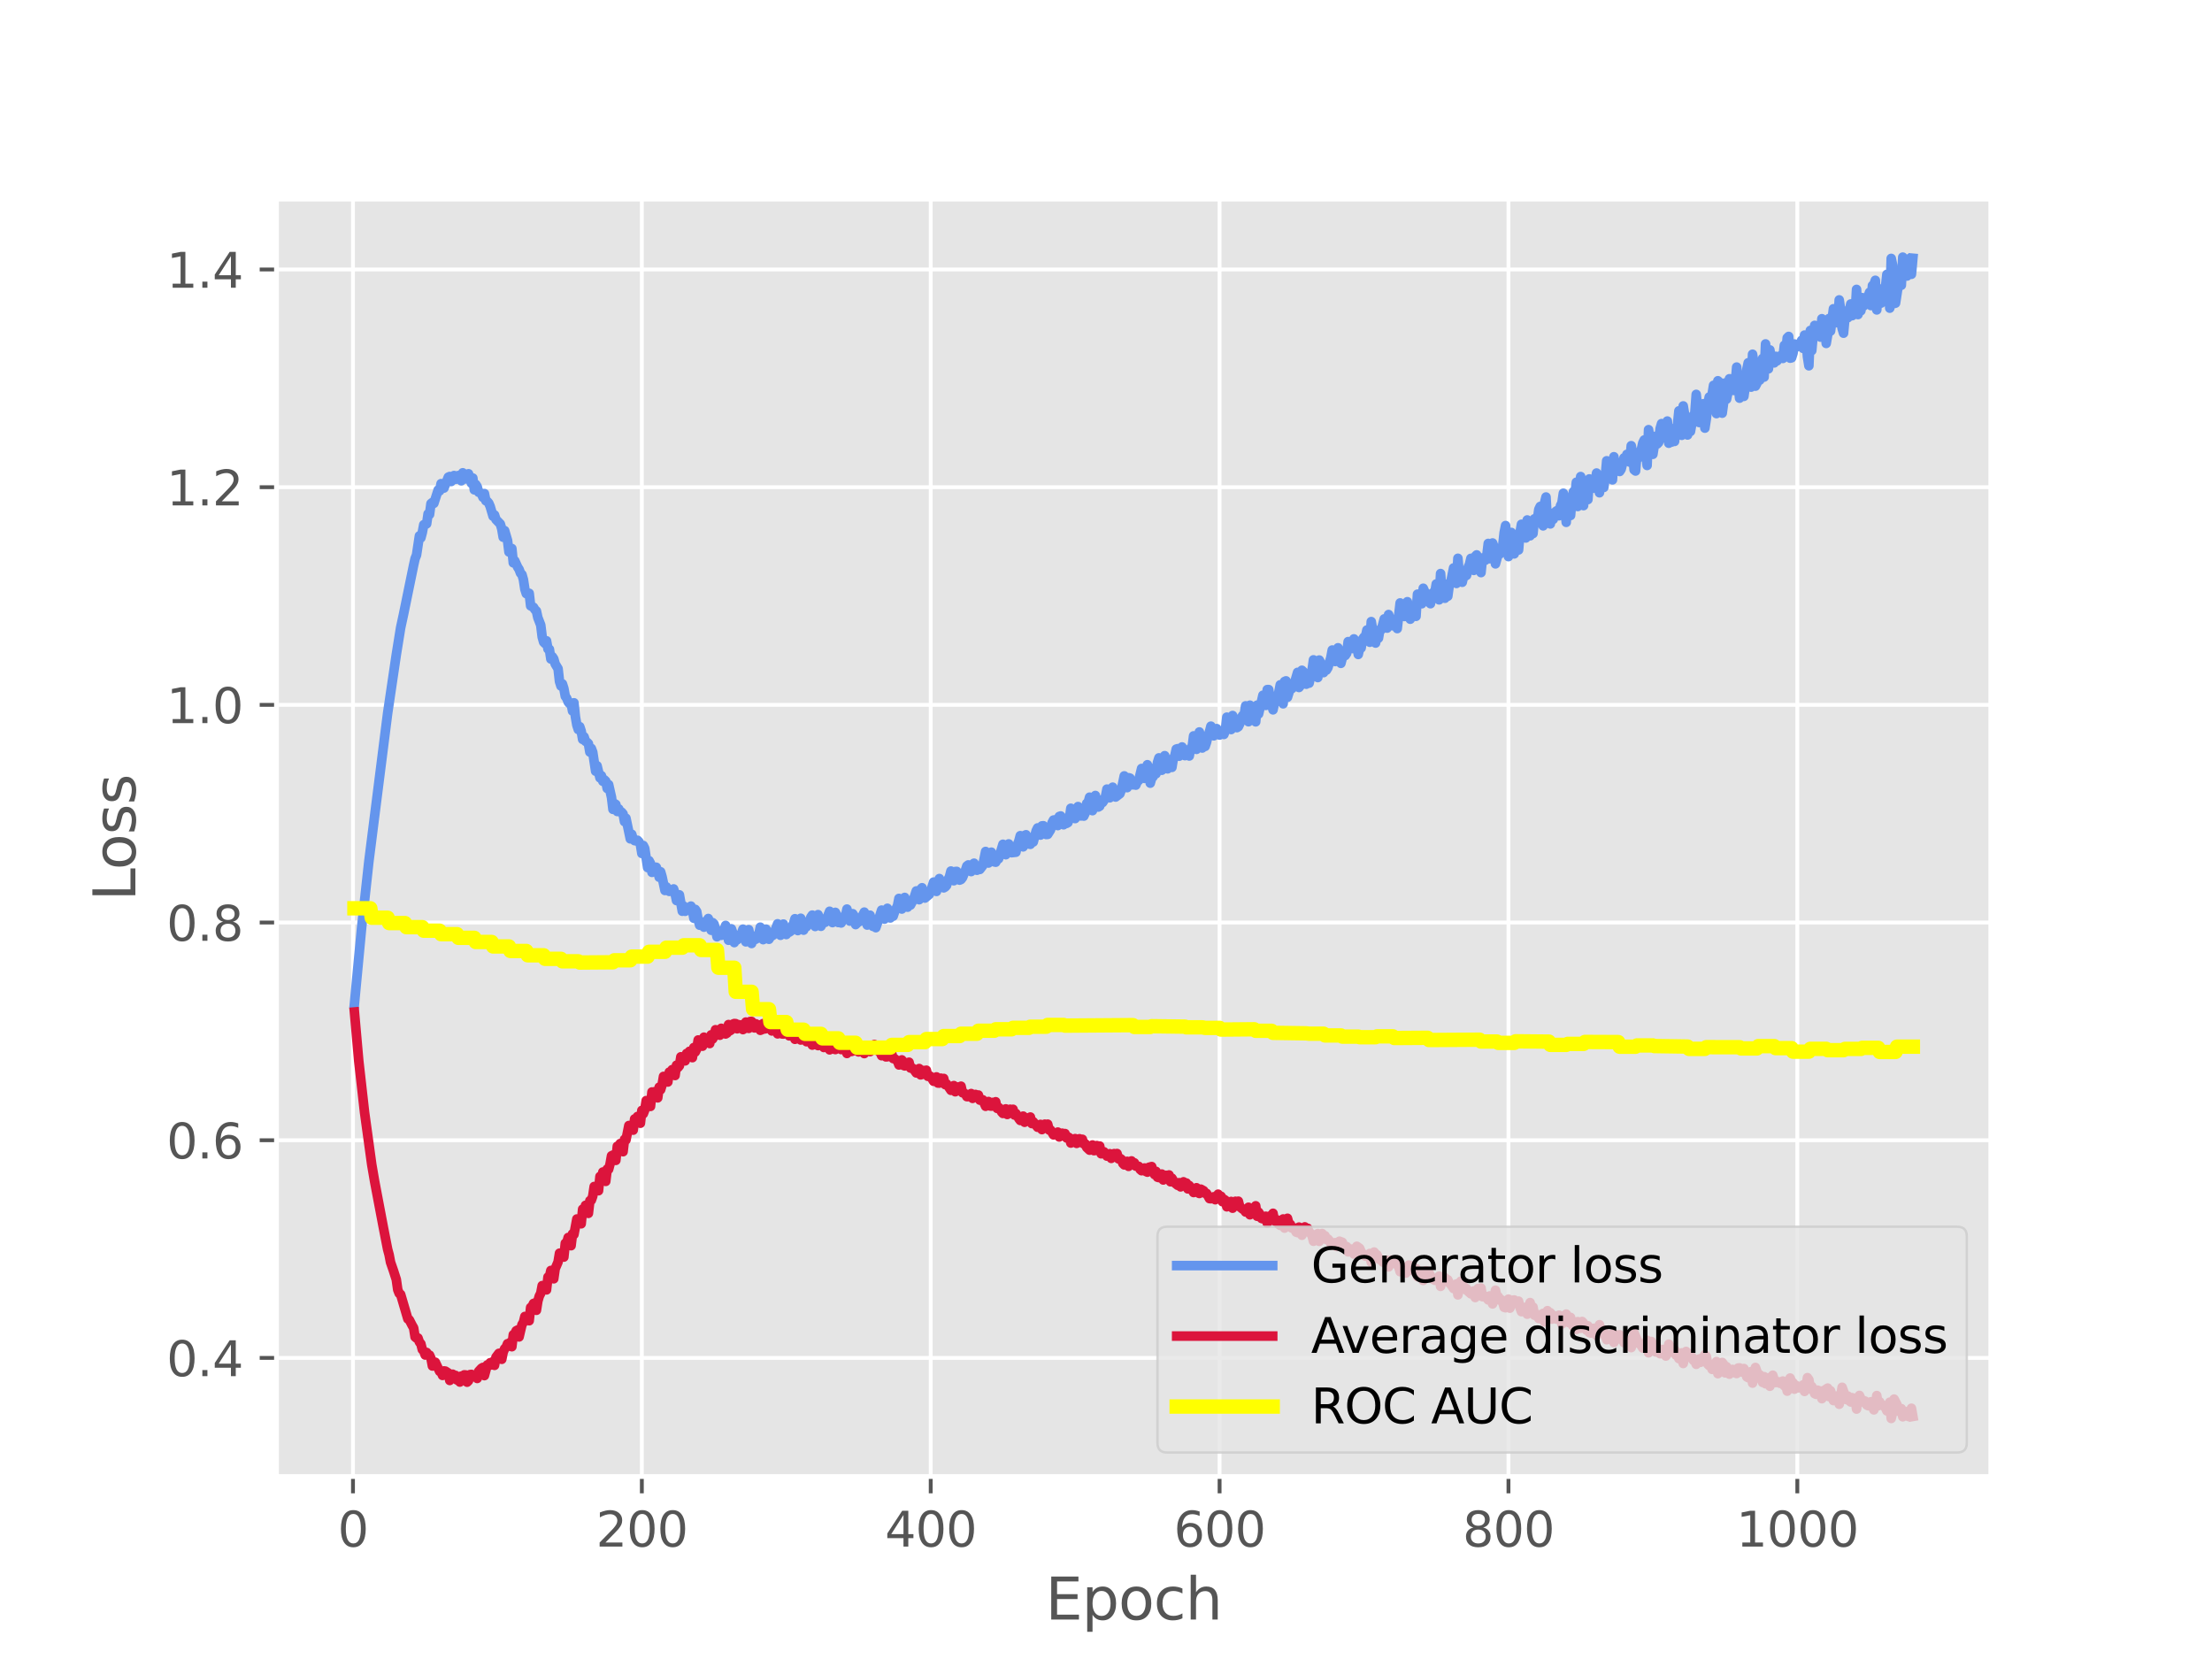 <?xml version="1.0" encoding="utf-8" standalone="no"?>
<!DOCTYPE svg PUBLIC "-//W3C//DTD SVG 1.1//EN"
  "http://www.w3.org/Graphics/SVG/1.1/DTD/svg11.dtd">
<svg xmlns:xlink="http://www.w3.org/1999/xlink" width="460.8pt" height="345.6pt" viewBox="0 0 460.8 345.6" xmlns="http://www.w3.org/2000/svg" version="1.1">
 <defs>
  <style type="text/css">*{stroke-linejoin: round; stroke-linecap: butt}</style>
 </defs>
 <g id="figure_1">
  <g id="patch_1">
   <path d="M 0 345.6 
L 460.8 345.6 
L 460.8 0 
L 0 0 
z
" style="fill: #ffffff"/>
  </g>
  <g id="axes_1">
   <g id="patch_2">
    <path d="M 57.6 307.584 
L 414.72 307.584 
L 414.72 41.472 
L 57.6 41.472 
z
" style="fill: #e5e5e5"/>
   </g>
   <g id="matplotlib.axis_1">
    <g id="xtick_1">
     <g id="line2d_1">
      <path d="M 73.532 307.584 
L 73.532 41.472 
" clip-path="url(#pe754385c2a)" style="fill: none; stroke: #ffffff; stroke-width: 0.8; stroke-linecap: square"/>
     </g>
     <g id="line2d_2">
      <defs>
       <path id="m32034944b3" d="M 0 0 
L 0 3.5 
" style="stroke: #555555; stroke-width: 0.8"/>
      </defs>
      <g>
       <use xlink:href="#m32034944b3" x="73.532" y="307.584" style="fill: #555555; stroke: #555555; stroke-width: 0.8"/>
      </g>
     </g>
     <g id="text_1">
      <!-- 0 -->
      <g style="fill: #555555" transform="translate(70.351 322.182) scale(0.1 -0.1)">
       <defs>
        <path id="DejaVuSans-30" d="M 2034 4250 
Q 1547 4250 1301 3770 
Q 1056 3291 1056 2328 
Q 1056 1369 1301 889 
Q 1547 409 2034 409 
Q 2525 409 2770 889 
Q 3016 1369 3016 2328 
Q 3016 3291 2770 3770 
Q 2525 4250 2034 4250 
z
M 2034 4750 
Q 2819 4750 3233 4129 
Q 3647 3509 3647 2328 
Q 3647 1150 3233 529 
Q 2819 -91 2034 -91 
Q 1250 -91 836 529 
Q 422 1150 422 2328 
Q 422 3509 836 4129 
Q 1250 4750 2034 4750 
z
" transform="scale(0.016)"/>
       </defs>
       <use xlink:href="#DejaVuSans-30"/>
      </g>
     </g>
    </g>
    <g id="xtick_2">
     <g id="line2d_3">
      <path d="M 133.709 307.584 
L 133.709 41.472 
" clip-path="url(#pe754385c2a)" style="fill: none; stroke: #ffffff; stroke-width: 0.8; stroke-linecap: square"/>
     </g>
     <g id="line2d_4">
      <g>
       <use xlink:href="#m32034944b3" x="133.709" y="307.584" style="fill: #555555; stroke: #555555; stroke-width: 0.8"/>
      </g>
     </g>
     <g id="text_2">
      <!-- 200 -->
      <g style="fill: #555555" transform="translate(124.165 322.182) scale(0.1 -0.1)">
       <defs>
        <path id="DejaVuSans-32" d="M 1228 531 
L 3431 531 
L 3431 0 
L 469 0 
L 469 531 
Q 828 903 1448 1529 
Q 2069 2156 2228 2338 
Q 2531 2678 2651 2914 
Q 2772 3150 2772 3378 
Q 2772 3750 2511 3984 
Q 2250 4219 1831 4219 
Q 1534 4219 1204 4116 
Q 875 4013 500 3803 
L 500 4441 
Q 881 4594 1212 4672 
Q 1544 4750 1819 4750 
Q 2544 4750 2975 4387 
Q 3406 4025 3406 3419 
Q 3406 3131 3298 2873 
Q 3191 2616 2906 2266 
Q 2828 2175 2409 1742 
Q 1991 1309 1228 531 
z
" transform="scale(0.016)"/>
       </defs>
       <use xlink:href="#DejaVuSans-32"/>
       <use xlink:href="#DejaVuSans-30" x="63.623"/>
       <use xlink:href="#DejaVuSans-30" x="127.246"/>
      </g>
     </g>
    </g>
    <g id="xtick_3">
     <g id="line2d_5">
      <path d="M 193.886 307.584 
L 193.886 41.472 
" clip-path="url(#pe754385c2a)" style="fill: none; stroke: #ffffff; stroke-width: 0.8; stroke-linecap: square"/>
     </g>
     <g id="line2d_6">
      <g>
       <use xlink:href="#m32034944b3" x="193.886" y="307.584" style="fill: #555555; stroke: #555555; stroke-width: 0.8"/>
      </g>
     </g>
     <g id="text_3">
      <!-- 400 -->
      <g style="fill: #555555" transform="translate(184.342 322.182) scale(0.1 -0.1)">
       <defs>
        <path id="DejaVuSans-34" d="M 2419 4116 
L 825 1625 
L 2419 1625 
L 2419 4116 
z
M 2253 4666 
L 3047 4666 
L 3047 1625 
L 3713 1625 
L 3713 1100 
L 3047 1100 
L 3047 0 
L 2419 0 
L 2419 1100 
L 313 1100 
L 313 1709 
L 2253 4666 
z
" transform="scale(0.016)"/>
       </defs>
       <use xlink:href="#DejaVuSans-34"/>
       <use xlink:href="#DejaVuSans-30" x="63.623"/>
       <use xlink:href="#DejaVuSans-30" x="127.246"/>
      </g>
     </g>
    </g>
    <g id="xtick_4">
     <g id="line2d_7">
      <path d="M 254.063 307.584 
L 254.063 41.472 
" clip-path="url(#pe754385c2a)" style="fill: none; stroke: #ffffff; stroke-width: 0.8; stroke-linecap: square"/>
     </g>
     <g id="line2d_8">
      <g>
       <use xlink:href="#m32034944b3" x="254.063" y="307.584" style="fill: #555555; stroke: #555555; stroke-width: 0.8"/>
      </g>
     </g>
     <g id="text_4">
      <!-- 600 -->
      <g style="fill: #555555" transform="translate(244.519 322.182) scale(0.1 -0.1)">
       <defs>
        <path id="DejaVuSans-36" d="M 2113 2584 
Q 1688 2584 1439 2293 
Q 1191 2003 1191 1497 
Q 1191 994 1439 701 
Q 1688 409 2113 409 
Q 2538 409 2786 701 
Q 3034 994 3034 1497 
Q 3034 2003 2786 2293 
Q 2538 2584 2113 2584 
z
M 3366 4563 
L 3366 3988 
Q 3128 4100 2886 4159 
Q 2644 4219 2406 4219 
Q 1781 4219 1451 3797 
Q 1122 3375 1075 2522 
Q 1259 2794 1537 2939 
Q 1816 3084 2150 3084 
Q 2853 3084 3261 2657 
Q 3669 2231 3669 1497 
Q 3669 778 3244 343 
Q 2819 -91 2113 -91 
Q 1303 -91 875 529 
Q 447 1150 447 2328 
Q 447 3434 972 4092 
Q 1497 4750 2381 4750 
Q 2619 4750 2861 4703 
Q 3103 4656 3366 4563 
z
" transform="scale(0.016)"/>
       </defs>
       <use xlink:href="#DejaVuSans-36"/>
       <use xlink:href="#DejaVuSans-30" x="63.623"/>
       <use xlink:href="#DejaVuSans-30" x="127.246"/>
      </g>
     </g>
    </g>
    <g id="xtick_5">
     <g id="line2d_9">
      <path d="M 314.24 307.584 
L 314.24 41.472 
" clip-path="url(#pe754385c2a)" style="fill: none; stroke: #ffffff; stroke-width: 0.8; stroke-linecap: square"/>
     </g>
     <g id="line2d_10">
      <g>
       <use xlink:href="#m32034944b3" x="314.24" y="307.584" style="fill: #555555; stroke: #555555; stroke-width: 0.8"/>
      </g>
     </g>
     <g id="text_5">
      <!-- 800 -->
      <g style="fill: #555555" transform="translate(304.696 322.182) scale(0.1 -0.1)">
       <defs>
        <path id="DejaVuSans-38" d="M 2034 2216 
Q 1584 2216 1326 1975 
Q 1069 1734 1069 1313 
Q 1069 891 1326 650 
Q 1584 409 2034 409 
Q 2484 409 2743 651 
Q 3003 894 3003 1313 
Q 3003 1734 2745 1975 
Q 2488 2216 2034 2216 
z
M 1403 2484 
Q 997 2584 770 2862 
Q 544 3141 544 3541 
Q 544 4100 942 4425 
Q 1341 4750 2034 4750 
Q 2731 4750 3128 4425 
Q 3525 4100 3525 3541 
Q 3525 3141 3298 2862 
Q 3072 2584 2669 2484 
Q 3125 2378 3379 2068 
Q 3634 1759 3634 1313 
Q 3634 634 3220 271 
Q 2806 -91 2034 -91 
Q 1263 -91 848 271 
Q 434 634 434 1313 
Q 434 1759 690 2068 
Q 947 2378 1403 2484 
z
M 1172 3481 
Q 1172 3119 1398 2916 
Q 1625 2713 2034 2713 
Q 2441 2713 2670 2916 
Q 2900 3119 2900 3481 
Q 2900 3844 2670 4047 
Q 2441 4250 2034 4250 
Q 1625 4250 1398 4047 
Q 1172 3844 1172 3481 
z
" transform="scale(0.016)"/>
       </defs>
       <use xlink:href="#DejaVuSans-38"/>
       <use xlink:href="#DejaVuSans-30" x="63.623"/>
       <use xlink:href="#DejaVuSans-30" x="127.246"/>
      </g>
     </g>
    </g>
    <g id="xtick_6">
     <g id="line2d_11">
      <path d="M 374.416 307.584 
L 374.416 41.472 
" clip-path="url(#pe754385c2a)" style="fill: none; stroke: #ffffff; stroke-width: 0.8; stroke-linecap: square"/>
     </g>
     <g id="line2d_12">
      <g>
       <use xlink:href="#m32034944b3" x="374.416" y="307.584" style="fill: #555555; stroke: #555555; stroke-width: 0.8"/>
      </g>
     </g>
     <g id="text_6">
      <!-- 1000 -->
      <g style="fill: #555555" transform="translate(361.692 322.182) scale(0.1 -0.1)">
       <defs>
        <path id="DejaVuSans-31" d="M 794 531 
L 1825 531 
L 1825 4091 
L 703 3866 
L 703 4441 
L 1819 4666 
L 2450 4666 
L 2450 531 
L 3481 531 
L 3481 0 
L 794 0 
L 794 531 
z
" transform="scale(0.016)"/>
       </defs>
       <use xlink:href="#DejaVuSans-31"/>
       <use xlink:href="#DejaVuSans-30" x="63.623"/>
       <use xlink:href="#DejaVuSans-30" x="127.246"/>
       <use xlink:href="#DejaVuSans-30" x="190.869"/>
      </g>
     </g>
    </g>
    <g id="text_7">
     <!-- Epoch -->
     <g style="fill: #555555" transform="translate(217.787 337.38) scale(0.12 -0.12)">
      <defs>
       <path id="DejaVuSans-45" d="M 628 4666 
L 3578 4666 
L 3578 4134 
L 1259 4134 
L 1259 2753 
L 3481 2753 
L 3481 2222 
L 1259 2222 
L 1259 531 
L 3634 531 
L 3634 0 
L 628 0 
L 628 4666 
z
" transform="scale(0.016)"/>
       <path id="DejaVuSans-70" d="M 1159 525 
L 1159 -1331 
L 581 -1331 
L 581 3500 
L 1159 3500 
L 1159 2969 
Q 1341 3281 1617 3432 
Q 1894 3584 2278 3584 
Q 2916 3584 3314 3078 
Q 3713 2572 3713 1747 
Q 3713 922 3314 415 
Q 2916 -91 2278 -91 
Q 1894 -91 1617 61 
Q 1341 213 1159 525 
z
M 3116 1747 
Q 3116 2381 2855 2742 
Q 2594 3103 2138 3103 
Q 1681 3103 1420 2742 
Q 1159 2381 1159 1747 
Q 1159 1113 1420 752 
Q 1681 391 2138 391 
Q 2594 391 2855 752 
Q 3116 1113 3116 1747 
z
" transform="scale(0.016)"/>
       <path id="DejaVuSans-6f" d="M 1959 3097 
Q 1497 3097 1228 2736 
Q 959 2375 959 1747 
Q 959 1119 1226 758 
Q 1494 397 1959 397 
Q 2419 397 2687 759 
Q 2956 1122 2956 1747 
Q 2956 2369 2687 2733 
Q 2419 3097 1959 3097 
z
M 1959 3584 
Q 2709 3584 3137 3096 
Q 3566 2609 3566 1747 
Q 3566 888 3137 398 
Q 2709 -91 1959 -91 
Q 1206 -91 779 398 
Q 353 888 353 1747 
Q 353 2609 779 3096 
Q 1206 3584 1959 3584 
z
" transform="scale(0.016)"/>
       <path id="DejaVuSans-63" d="M 3122 3366 
L 3122 2828 
Q 2878 2963 2633 3030 
Q 2388 3097 2138 3097 
Q 1578 3097 1268 2742 
Q 959 2388 959 1747 
Q 959 1106 1268 751 
Q 1578 397 2138 397 
Q 2388 397 2633 464 
Q 2878 531 3122 666 
L 3122 134 
Q 2881 22 2623 -34 
Q 2366 -91 2075 -91 
Q 1284 -91 818 406 
Q 353 903 353 1747 
Q 353 2603 823 3093 
Q 1294 3584 2113 3584 
Q 2378 3584 2631 3529 
Q 2884 3475 3122 3366 
z
" transform="scale(0.016)"/>
       <path id="DejaVuSans-68" d="M 3513 2113 
L 3513 0 
L 2938 0 
L 2938 2094 
Q 2938 2591 2744 2837 
Q 2550 3084 2163 3084 
Q 1697 3084 1428 2787 
Q 1159 2491 1159 1978 
L 1159 0 
L 581 0 
L 581 4863 
L 1159 4863 
L 1159 2956 
Q 1366 3272 1645 3428 
Q 1925 3584 2291 3584 
Q 2894 3584 3203 3211 
Q 3513 2838 3513 2113 
z
" transform="scale(0.016)"/>
      </defs>
      <use xlink:href="#DejaVuSans-45"/>
      <use xlink:href="#DejaVuSans-70" x="63.184"/>
      <use xlink:href="#DejaVuSans-6f" x="126.66"/>
      <use xlink:href="#DejaVuSans-63" x="187.842"/>
      <use xlink:href="#DejaVuSans-68" x="242.822"/>
     </g>
    </g>
   </g>
   <g id="matplotlib.axis_2">
    <g id="ytick_1">
     <g id="line2d_13">
      <path d="M 57.6 282.877 
L 414.72 282.877 
" clip-path="url(#pe754385c2a)" style="fill: none; stroke: #ffffff; stroke-width: 0.8; stroke-linecap: square"/>
     </g>
     <g id="line2d_14">
      <defs>
       <path id="m8a4b344367" d="M 0 0 
L -3.5 0 
" style="stroke: #555555; stroke-width: 0.8"/>
      </defs>
      <g>
       <use xlink:href="#m8a4b344367" x="57.6" y="282.877" style="fill: #555555; stroke: #555555; stroke-width: 0.8"/>
      </g>
     </g>
     <g id="text_8">
      <!-- 0.4 -->
      <g style="fill: #555555" transform="translate(34.697 286.676) scale(0.1 -0.1)">
       <defs>
        <path id="DejaVuSans-2e" d="M 684 794 
L 1344 794 
L 1344 0 
L 684 0 
L 684 794 
z
" transform="scale(0.016)"/>
       </defs>
       <use xlink:href="#DejaVuSans-30"/>
       <use xlink:href="#DejaVuSans-2e" x="63.623"/>
       <use xlink:href="#DejaVuSans-34" x="95.41"/>
      </g>
     </g>
    </g>
    <g id="ytick_2">
     <g id="line2d_15">
      <path d="M 57.6 237.53 
L 414.72 237.53 
" clip-path="url(#pe754385c2a)" style="fill: none; stroke: #ffffff; stroke-width: 0.8; stroke-linecap: square"/>
     </g>
     <g id="line2d_16">
      <g>
       <use xlink:href="#m8a4b344367" x="57.6" y="237.53" style="fill: #555555; stroke: #555555; stroke-width: 0.8"/>
      </g>
     </g>
     <g id="text_9">
      <!-- 0.6 -->
      <g style="fill: #555555" transform="translate(34.697 241.329) scale(0.1 -0.1)">
       <use xlink:href="#DejaVuSans-30"/>
       <use xlink:href="#DejaVuSans-2e" x="63.623"/>
       <use xlink:href="#DejaVuSans-36" x="95.41"/>
      </g>
     </g>
    </g>
    <g id="ytick_3">
     <g id="line2d_17">
      <path d="M 57.6 192.183 
L 414.72 192.183 
" clip-path="url(#pe754385c2a)" style="fill: none; stroke: #ffffff; stroke-width: 0.8; stroke-linecap: square"/>
     </g>
     <g id="line2d_18">
      <g>
       <use xlink:href="#m8a4b344367" x="57.6" y="192.183" style="fill: #555555; stroke: #555555; stroke-width: 0.8"/>
      </g>
     </g>
     <g id="text_10">
      <!-- 0.8 -->
      <g style="fill: #555555" transform="translate(34.697 195.982) scale(0.1 -0.1)">
       <use xlink:href="#DejaVuSans-30"/>
       <use xlink:href="#DejaVuSans-2e" x="63.623"/>
       <use xlink:href="#DejaVuSans-38" x="95.41"/>
      </g>
     </g>
    </g>
    <g id="ytick_4">
     <g id="line2d_19">
      <path d="M 57.6 146.836 
L 414.72 146.836 
" clip-path="url(#pe754385c2a)" style="fill: none; stroke: #ffffff; stroke-width: 0.8; stroke-linecap: square"/>
     </g>
     <g id="line2d_20">
      <g>
       <use xlink:href="#m8a4b344367" x="57.6" y="146.836" style="fill: #555555; stroke: #555555; stroke-width: 0.8"/>
      </g>
     </g>
     <g id="text_11">
      <!-- 1.0 -->
      <g style="fill: #555555" transform="translate(34.697 150.635) scale(0.1 -0.1)">
       <use xlink:href="#DejaVuSans-31"/>
       <use xlink:href="#DejaVuSans-2e" x="63.623"/>
       <use xlink:href="#DejaVuSans-30" x="95.41"/>
      </g>
     </g>
    </g>
    <g id="ytick_5">
     <g id="line2d_21">
      <path d="M 57.6 101.489 
L 414.72 101.489 
" clip-path="url(#pe754385c2a)" style="fill: none; stroke: #ffffff; stroke-width: 0.8; stroke-linecap: square"/>
     </g>
     <g id="line2d_22">
      <g>
       <use xlink:href="#m8a4b344367" x="57.6" y="101.489" style="fill: #555555; stroke: #555555; stroke-width: 0.8"/>
      </g>
     </g>
     <g id="text_12">
      <!-- 1.2 -->
      <g style="fill: #555555" transform="translate(34.697 105.288) scale(0.1 -0.1)">
       <use xlink:href="#DejaVuSans-31"/>
       <use xlink:href="#DejaVuSans-2e" x="63.623"/>
       <use xlink:href="#DejaVuSans-32" x="95.41"/>
      </g>
     </g>
    </g>
    <g id="ytick_6">
     <g id="line2d_23">
      <path d="M 57.6 56.142 
L 414.72 56.142 
" clip-path="url(#pe754385c2a)" style="fill: none; stroke: #ffffff; stroke-width: 0.8; stroke-linecap: square"/>
     </g>
     <g id="line2d_24">
      <g>
       <use xlink:href="#m8a4b344367" x="57.6" y="56.142" style="fill: #555555; stroke: #555555; stroke-width: 0.8"/>
      </g>
     </g>
     <g id="text_13">
      <!-- 1.4 -->
      <g style="fill: #555555" transform="translate(34.697 59.941) scale(0.1 -0.1)">
       <use xlink:href="#DejaVuSans-31"/>
       <use xlink:href="#DejaVuSans-2e" x="63.623"/>
       <use xlink:href="#DejaVuSans-34" x="95.41"/>
      </g>
     </g>
    </g>
    <g id="text_14">
     <!-- Loss -->
     <g style="fill: #555555" transform="translate(28.201 187.689) rotate(-90) scale(0.12 -0.12)">
      <defs>
       <path id="DejaVuSans-4c" d="M 628 4666 
L 1259 4666 
L 1259 531 
L 3531 531 
L 3531 0 
L 628 0 
L 628 4666 
z
" transform="scale(0.016)"/>
       <path id="DejaVuSans-73" d="M 2834 3397 
L 2834 2853 
Q 2591 2978 2328 3040 
Q 2066 3103 1784 3103 
Q 1356 3103 1142 2972 
Q 928 2841 928 2578 
Q 928 2378 1081 2264 
Q 1234 2150 1697 2047 
L 1894 2003 
Q 2506 1872 2764 1633 
Q 3022 1394 3022 966 
Q 3022 478 2636 193 
Q 2250 -91 1575 -91 
Q 1294 -91 989 -36 
Q 684 19 347 128 
L 347 722 
Q 666 556 975 473 
Q 1284 391 1588 391 
Q 1994 391 2212 530 
Q 2431 669 2431 922 
Q 2431 1156 2273 1281 
Q 2116 1406 1581 1522 
L 1381 1569 
Q 847 1681 609 1914 
Q 372 2147 372 2553 
Q 372 3047 722 3315 
Q 1072 3584 1716 3584 
Q 2034 3584 2315 3537 
Q 2597 3491 2834 3397 
z
" transform="scale(0.016)"/>
      </defs>
      <use xlink:href="#DejaVuSans-4c"/>
      <use xlink:href="#DejaVuSans-6f" x="53.963"/>
      <use xlink:href="#DejaVuSans-73" x="115.145"/>
      <use xlink:href="#DejaVuSans-73" x="167.244"/>
     </g>
    </g>
   </g>
   <g id="line2d_25">
    <path d="M 73.833 209.121 
L 75.337 193.178 
L 76.842 179.437 
L 80.753 148.571 
L 82.558 136.365 
L 83.461 130.76 
L 84.063 127.972 
L 86.169 117.715 
L 86.47 116.368 
L 86.771 115.631 
L 87.373 111.624 
L 87.673 112.056 
L 87.974 110.929 
L 88.275 109.309 
L 88.576 109.287 
L 88.877 109.122 
L 89.178 107.039 
L 89.479 107.176 
L 89.78 104.911 
L 90.08 104.666 
L 90.381 104.854 
L 91.284 102.056 
L 91.585 102.257 
L 91.886 100.752 
L 92.187 101.108 
L 92.488 101.671 
L 93.39 99.394 
L 93.691 99.265 
L 93.992 100.302 
L 94.293 99.239 
L 94.594 99.062 
L 94.895 99.855 
L 95.196 99.133 
L 95.797 99.014 
L 96.098 100.154 
L 96.399 98.494 
L 96.7 99.689 
L 97.001 99.764 
L 97.302 99.656 
L 97.603 98.697 
L 98.204 100.665 
L 98.505 99.59 
L 98.806 102.039 
L 99.107 100.916 
L 99.408 101.385 
L 99.709 102.543 
L 100.01 102.628 
L 100.311 102.914 
L 100.611 103.603 
L 100.912 102.821 
L 101.213 104.317 
L 101.514 104.459 
L 101.815 104.807 
L 102.116 105.515 
L 102.718 107.548 
L 103.019 107.271 
L 103.319 108.222 
L 104.222 109.151 
L 104.523 110.169 
L 104.824 111.911 
L 105.125 110.541 
L 105.727 112.586 
L 106.027 114.986 
L 106.328 114.974 
L 106.629 114.268 
L 106.93 117.245 
L 107.231 116.815 
L 107.833 118.135 
L 108.134 118.601 
L 108.434 119.398 
L 108.735 119.692 
L 109.036 120.746 
L 109.337 122.734 
L 109.638 123.669 
L 110.24 123.595 
L 110.541 126.209 
L 111.142 126.509 
L 111.443 127.012 
L 111.744 127.285 
L 112.045 128.672 
L 112.647 130.221 
L 112.948 132.686 
L 113.249 133.758 
L 113.55 134.063 
L 113.85 133.491 
L 114.151 135.198 
L 114.452 135.254 
L 114.753 137.285 
L 115.054 136.79 
L 115.355 137.243 
L 115.656 138.311 
L 116.257 139.302 
L 116.558 141.963 
L 116.859 142.91 
L 117.16 142.463 
L 117.461 143.41 
L 117.762 145.046 
L 118.063 145.462 
L 118.364 146.236 
L 118.665 146.587 
L 118.965 146.444 
L 119.266 148.115 
L 119.567 146.407 
L 119.868 149.321 
L 120.169 151.046 
L 120.47 151.974 
L 120.771 151.378 
L 121.072 152.279 
L 121.373 154.031 
L 121.673 153.488 
L 121.974 154.431 
L 122.275 154.603 
L 122.576 154.907 
L 122.877 156.67 
L 123.178 155.901 
L 123.479 156.69 
L 124.08 160.652 
L 124.381 159.526 
L 124.983 162.042 
L 125.284 161.591 
L 125.585 162.756 
L 125.886 162.436 
L 126.187 162.722 
L 126.488 164.245 
L 126.788 163.446 
L 127.39 166.113 
L 127.691 168.604 
L 127.992 167.388 
L 128.293 167.577 
L 128.594 169.048 
L 128.895 168.506 
L 129.196 169.151 
L 129.496 169.186 
L 129.797 169.547 
L 130.098 171.161 
L 130.399 170.446 
L 131.302 174.746 
L 131.603 173.791 
L 131.903 174.823 
L 132.204 175.124 
L 132.505 175.168 
L 132.806 175.044 
L 133.107 175.369 
L 133.408 175.952 
L 133.709 177.791 
L 134.01 176.131 
L 134.311 176.735 
L 134.912 180.734 
L 135.213 179.295 
L 135.514 179.868 
L 135.815 181.729 
L 136.116 180.628 
L 136.718 180.665 
L 137.019 181.461 
L 137.319 182.74 
L 137.62 181.606 
L 137.921 182.649 
L 138.523 185.503 
L 138.824 184.753 
L 139.426 185.69 
L 139.726 185.356 
L 140.027 185.537 
L 140.328 185.178 
L 140.629 186.16 
L 140.93 187.601 
L 141.231 186.431 
L 141.532 186.415 
L 142.134 189.825 
L 142.434 188.757 
L 142.735 189.837 
L 143.036 189.64 
L 143.337 189.283 
L 143.638 189.377 
L 143.939 188.759 
L 144.24 189.547 
L 144.541 191.287 
L 144.842 189.443 
L 145.142 189.898 
L 145.443 191.658 
L 145.744 192.733 
L 146.045 192.001 
L 146.647 193.143 
L 146.948 192.151 
L 147.249 191.841 
L 147.549 191.343 
L 147.85 192.152 
L 148.151 193.788 
L 148.452 192.196 
L 148.753 192.498 
L 149.054 193.58 
L 149.355 195.144 
L 149.656 194.627 
L 149.957 194.598 
L 150.257 194.847 
L 150.558 193.747 
L 150.859 193.736 
L 151.16 192.785 
L 151.762 195.87 
L 152.063 193.587 
L 152.364 193.492 
L 152.665 194.353 
L 152.965 196.358 
L 153.266 195.679 
L 153.567 195.78 
L 153.868 195.478 
L 154.169 194.734 
L 154.47 194.437 
L 154.771 193.566 
L 155.372 196.2 
L 155.673 193.986 
L 155.974 193.665 
L 156.576 196.547 
L 156.877 195.333 
L 157.178 195.764 
L 157.479 195.629 
L 157.78 194.806 
L 158.08 194.557 
L 158.381 193.151 
L 158.983 195.745 
L 159.284 193.714 
L 159.585 193.561 
L 160.187 195.667 
L 160.488 195.161 
L 161.089 194.781 
L 161.992 192.444 
L 162.293 193.352 
L 162.594 194.837 
L 162.895 192.744 
L 163.195 192.499 
L 163.797 194.677 
L 164.098 194.044 
L 164.399 194.197 
L 164.7 193.997 
L 165.001 192.998 
L 165.302 192.387 
L 165.603 191.387 
L 165.903 192.377 
L 166.204 193.856 
L 166.505 192.055 
L 166.806 191.289 
L 167.107 192.089 
L 167.408 193.768 
L 167.709 192.87 
L 168.01 193.059 
L 168.611 191.962 
L 168.912 191.072 
L 169.213 190.633 
L 169.514 191.392 
L 169.815 193.002 
L 170.116 191.135 
L 170.417 190.535 
L 170.718 191.262 
L 171.018 192.963 
L 171.319 192.295 
L 171.921 192.128 
L 172.824 189.835 
L 173.125 190.74 
L 173.426 192.193 
L 173.726 190.521 
L 174.027 190.065 
L 174.328 190.627 
L 174.629 192.176 
L 174.93 192.164 
L 175.231 192.27 
L 175.833 191.166 
L 176.134 190.791 
L 176.434 189.377 
L 177.036 191.879 
L 177.337 190.499 
L 177.638 190.341 
L 177.939 190.8 
L 178.24 192.608 
L 178.841 192.009 
L 179.142 191.934 
L 179.443 191.668 
L 179.744 190.62 
L 180.045 190.013 
L 180.346 191.116 
L 180.647 192.705 
L 180.948 191.247 
L 181.249 190.653 
L 181.85 192.978 
L 182.151 192.991 
L 182.452 193.249 
L 183.054 191.501 
L 183.656 189.593 
L 183.957 190.329 
L 184.257 191.466 
L 184.558 189.61 
L 184.859 189.213 
L 185.16 189.802 
L 185.461 191.229 
L 185.762 190.468 
L 186.063 190.853 
L 186.364 189.948 
L 186.965 188.685 
L 187.266 187.157 
L 187.868 189.364 
L 188.169 187.653 
L 188.47 186.954 
L 188.771 187.646 
L 189.072 188.979 
L 189.372 188.521 
L 189.673 188.542 
L 190.275 187.432 
L 190.877 185.599 
L 191.479 187.427 
L 191.78 185.267 
L 192.08 184.934 
L 192.682 187.081 
L 193.585 186.33 
L 193.886 185.631 
L 194.487 183.752 
L 194.788 184.371 
L 195.089 185.698 
L 195.39 183.594 
L 195.691 183.022 
L 195.992 184.309 
L 196.293 184.806 
L 196.594 184.956 
L 196.895 184.783 
L 197.195 184.44 
L 197.496 183.244 
L 197.797 182.631 
L 198.098 181.455 
L 198.399 183.145 
L 198.7 183.474 
L 199.001 181.556 
L 199.302 181.529 
L 199.603 182.188 
L 199.903 183.344 
L 200.204 183.21 
L 200.505 182.824 
L 201.107 181.349 
L 201.408 180.413 
L 201.709 180.18 
L 202.31 181.564 
L 202.611 180.055 
L 202.912 179.821 
L 203.213 180.335 
L 203.514 181.289 
L 203.815 180.892 
L 204.116 181.121 
L 204.718 180.337 
L 205.319 177.38 
L 205.921 179.781 
L 206.523 177.526 
L 207.125 179.545 
L 207.426 179.612 
L 207.726 179.063 
L 208.027 178.902 
L 208.629 176.877 
L 208.93 175.882 
L 209.231 177.408 
L 209.532 178.048 
L 209.833 176.097 
L 210.133 175.801 
L 210.735 177.632 
L 211.638 177.53 
L 211.939 175.956 
L 212.24 175.209 
L 212.541 174.086 
L 213.142 176.414 
L 213.443 174.034 
L 213.744 173.898 
L 214.045 174.433 
L 214.346 175.831 
L 214.647 175.886 
L 214.948 175.155 
L 215.249 175.403 
L 215.85 173.085 
L 216.151 172.471 
L 216.753 173.961 
L 217.054 172.048 
L 217.355 172.015 
L 217.956 173.844 
L 218.257 173.815 
L 218.859 172.854 
L 219.16 171.392 
L 219.461 170.833 
L 219.762 170.784 
L 220.063 170.992 
L 220.364 171.983 
L 220.664 170.085 
L 220.965 169.981 
L 221.266 170.328 
L 221.567 171.813 
L 221.868 171.027 
L 222.169 171.534 
L 222.47 171.363 
L 222.771 170.566 
L 223.072 168.375 
L 223.372 169.141 
L 223.673 168.752 
L 223.974 170.523 
L 224.275 168.637 
L 224.576 168.021 
L 225.178 169.977 
L 225.479 169.837 
L 225.779 170.01 
L 226.08 169.353 
L 226.381 167.354 
L 226.682 167.161 
L 226.983 166.067 
L 227.585 168.875 
L 227.886 166.586 
L 228.187 165.715 
L 228.487 167.394 
L 228.788 168.123 
L 229.089 167.944 
L 229.39 166.661 
L 229.691 167.18 
L 229.992 166.73 
L 230.293 165.927 
L 230.594 164.384 
L 230.895 165.622 
L 231.195 166.195 
L 231.496 164.334 
L 231.797 163.988 
L 232.098 164.75 
L 232.399 166.035 
L 233.302 165.342 
L 233.602 164.499 
L 234.204 161.631 
L 234.505 162.24 
L 234.806 164.081 
L 235.107 162.016 
L 235.408 162.1 
L 236.01 163.502 
L 236.31 162.834 
L 236.611 163.556 
L 236.912 162.793 
L 237.213 162.576 
L 237.815 160.085 
L 238.417 162.15 
L 239.018 159.307 
L 239.62 163.145 
L 239.921 162.098 
L 240.222 161.795 
L 240.523 159.971 
L 240.824 161.185 
L 241.125 158.829 
L 241.425 157.88 
L 241.726 158.866 
L 242.027 160.454 
L 242.328 157.915 
L 242.629 157.418 
L 242.93 158.365 
L 243.231 160.161 
L 243.532 159.633 
L 243.833 158.62 
L 244.133 159.859 
L 244.434 158.001 
L 244.735 157.432 
L 245.036 156.052 
L 245.337 155.959 
L 245.638 157.534 
L 245.939 156.006 
L 246.24 155.605 
L 246.841 157.412 
L 247.142 157.058 
L 247.443 156.326 
L 247.744 157.487 
L 248.045 155.836 
L 248.346 155.646 
L 248.647 153.297 
L 248.948 155.627 
L 249.248 156.104 
L 249.85 152.479 
L 250.452 155.823 
L 250.753 154.266 
L 251.054 155.487 
L 251.355 154.593 
L 251.656 153.215 
L 251.956 152.422 
L 252.257 151.275 
L 252.859 153.283 
L 253.16 152.151 
L 253.461 151.786 
L 253.762 152.685 
L 254.063 153.124 
L 254.664 152.479 
L 254.965 152.996 
L 255.266 152.166 
L 255.567 149.399 
L 255.868 149.825 
L 256.47 151.975 
L 256.771 149.052 
L 257.372 150.378 
L 257.673 151.581 
L 257.974 151.384 
L 258.275 150.765 
L 258.576 149.539 
L 258.877 149.039 
L 259.178 149.132 
L 259.479 147.04 
L 259.779 148.309 
L 260.08 150.347 
L 260.381 146.906 
L 260.682 147.439 
L 260.983 147.278 
L 261.284 148.425 
L 261.585 150.37 
L 261.886 146.895 
L 262.187 148.736 
L 263.089 144.833 
L 263.691 146.946 
L 263.992 143.655 
L 264.293 143.652 
L 264.594 145.485 
L 265.195 147.871 
L 265.797 145.038 
L 266.098 145.763 
L 266.7 142.656 
L 267.001 143.655 
L 267.302 146.613 
L 267.602 141.97 
L 267.903 141.836 
L 268.204 145.259 
L 268.806 143.318 
L 269.107 143.46 
L 269.408 143.171 
L 270.31 140.066 
L 270.611 143.211 
L 270.912 142.805 
L 271.213 139.63 
L 271.514 139.918 
L 271.815 141.863 
L 272.116 142.528 
L 272.417 142.076 
L 272.717 142.315 
L 273.319 139.608 
L 273.62 137.46 
L 273.921 138.772 
L 274.222 139.534 
L 274.523 141.146 
L 274.824 137.5 
L 275.125 138.069 
L 275.425 139.349 
L 275.726 140.119 
L 276.027 139.56 
L 276.328 139.595 
L 276.629 139.087 
L 277.231 137.005 
L 277.532 135.413 
L 277.833 135.848 
L 278.133 137.804 
L 278.735 134.945 
L 279.337 138.185 
L 279.638 137.016 
L 279.939 136.643 
L 280.24 136.552 
L 280.54 136.098 
L 280.841 133.663 
L 281.142 133.982 
L 281.443 135 
L 281.744 135.109 
L 282.045 133.091 
L 282.346 134.2 
L 282.647 134.365 
L 282.948 136.334 
L 283.248 134.989 
L 283.549 134.988 
L 283.85 133.14 
L 284.151 132.707 
L 284.452 132.621 
L 284.753 131.241 
L 285.054 131.982 
L 285.355 133.79 
L 285.656 129.489 
L 286.257 132.884 
L 286.558 133.958 
L 286.859 132.471 
L 287.16 132.941 
L 287.461 131.172 
L 287.762 131.173 
L 288.363 128.926 
L 288.664 130.562 
L 288.965 130.846 
L 289.266 128.022 
L 289.567 128.784 
L 289.868 129.151 
L 290.169 130.356 
L 290.47 129.646 
L 291.071 130.942 
L 291.673 125.603 
L 291.974 126.252 
L 292.275 126.075 
L 292.576 128.426 
L 292.877 125.844 
L 293.178 125.347 
L 293.779 128.99 
L 294.381 128.015 
L 294.682 126.658 
L 294.983 128.391 
L 295.284 123.783 
L 295.585 123.763 
L 295.886 125.433 
L 296.186 125.77 
L 296.487 122.544 
L 296.788 123.236 
L 297.089 125.131 
L 297.39 125.096 
L 297.992 125.761 
L 298.293 123.653 
L 298.594 123.413 
L 298.894 123.463 
L 299.195 121.65 
L 299.797 124.962 
L 300.098 119.482 
L 300.399 123.097 
L 300.7 122.012 
L 301.001 124.63 
L 301.302 121.711 
L 301.602 124.205 
L 301.903 121.976 
L 302.204 121.327 
L 302.806 118.313 
L 303.408 121.541 
L 303.709 116.305 
L 304.009 119.787 
L 304.31 121.129 
L 304.611 121.298 
L 304.912 119.969 
L 305.213 120.03 
L 305.514 119.845 
L 305.815 118.249 
L 306.116 117.571 
L 306.417 116.317 
L 307.018 118.823 
L 307.319 115.911 
L 307.62 115.596 
L 307.921 118.06 
L 308.222 117.96 
L 308.523 119.283 
L 308.824 116.229 
L 309.125 116.346 
L 309.425 116.704 
L 309.726 115.78 
L 310.027 113.211 
L 310.328 116.391 
L 310.629 115.136 
L 310.93 113.114 
L 311.231 113.894 
L 311.532 117.463 
L 312.133 115.265 
L 312.434 115.411 
L 312.735 114.982 
L 313.036 113.782 
L 313.337 110.977 
L 313.638 109.484 
L 313.939 113.498 
L 314.24 115.953 
L 314.54 111.285 
L 314.841 110.919 
L 315.142 112.199 
L 315.443 115.382 
L 315.744 112.619 
L 316.045 114.206 
L 316.346 114.571 
L 316.647 110.947 
L 316.948 109.22 
L 317.248 109.644 
L 317.549 110.317 
L 317.85 112.071 
L 318.151 108.32 
L 318.753 111.616 
L 319.054 110.452 
L 319.355 111.149 
L 319.655 108.077 
L 319.956 108.37 
L 320.257 108.347 
L 320.558 106.127 
L 320.859 105.499 
L 321.16 108.3 
L 321.461 109.544 
L 321.762 104.722 
L 322.063 103.537 
L 322.363 108.832 
L 322.965 109.141 
L 323.266 106.97 
L 323.567 108.193 
L 323.868 106.828 
L 324.169 106.481 
L 324.47 106.317 
L 324.771 107.441 
L 325.071 105.354 
L 325.372 104.778 
L 325.673 102.75 
L 326.275 108.811 
L 326.576 103.812 
L 327.178 107.382 
L 327.478 103.844 
L 327.779 102.412 
L 328.08 103.081 
L 328.381 100.459 
L 328.682 105.511 
L 329.284 99.275 
L 329.585 103.336 
L 329.886 105.328 
L 330.186 101.66 
L 330.487 101.806 
L 330.788 104.072 
L 331.089 99.767 
L 331.39 99.928 
L 331.691 99.937 
L 331.992 101.697 
L 332.293 100.503 
L 332.594 98.542 
L 332.894 99.338 
L 333.195 102.651 
L 333.496 99.597 
L 333.797 100.814 
L 334.098 101.546 
L 334.399 99.326 
L 334.7 95.991 
L 335.001 98.479 
L 335.301 96.445 
L 335.602 98.632 
L 335.903 99.967 
L 336.204 95.15 
L 336.505 97.779 
L 336.806 96.284 
L 337.107 96.769 
L 337.408 98.215 
L 337.709 97.753 
L 338.31 95.382 
L 338.611 95.765 
L 338.912 94.65 
L 339.514 96.266 
L 339.815 92.843 
L 340.116 94.4 
L 340.417 97.876 
L 340.717 98.117 
L 341.018 94.487 
L 341.319 95.392 
L 341.62 94.109 
L 341.921 93.663 
L 342.222 92.28 
L 342.523 91.657 
L 343.124 96.959 
L 343.425 89.509 
L 344.027 93.207 
L 344.328 94.641 
L 344.93 90.871 
L 345.231 92.491 
L 345.532 92.165 
L 345.832 89.293 
L 346.133 88.245 
L 346.434 91.252 
L 346.735 90.404 
L 347.337 87.715 
L 347.638 92.329 
L 347.939 92.139 
L 348.24 92.092 
L 348.54 91.29 
L 348.841 91.955 
L 349.142 89.004 
L 349.443 88.591 
L 349.744 85.59 
L 350.045 85.949 
L 350.346 90.68 
L 350.647 84.561 
L 351.248 88.233 
L 351.549 90.613 
L 351.85 89.21 
L 352.151 89.881 
L 352.753 86.539 
L 353.054 86.169 
L 353.355 82.159 
L 353.956 88.014 
L 354.257 85.38 
L 354.558 85.936 
L 354.859 84.099 
L 355.16 89.186 
L 355.461 87.235 
L 355.762 84.319 
L 356.063 82.703 
L 356.363 84.057 
L 356.965 80.27 
L 357.567 86.162 
L 357.868 79.322 
L 358.169 79.597 
L 358.47 81.646 
L 358.77 86.071 
L 359.071 83.842 
L 359.372 79.779 
L 359.673 83.161 
L 359.974 81.667 
L 360.275 78.903 
L 360.576 78.949 
L 360.877 80.721 
L 361.178 81.335 
L 361.478 80.001 
L 361.779 76.471 
L 362.381 82.945 
L 362.682 78.396 
L 363.284 82.572 
L 363.585 80.383 
L 363.886 76.985 
L 364.186 75.57 
L 364.788 80.645 
L 365.089 73.795 
L 365.39 75.746 
L 365.691 80.44 
L 365.992 79.857 
L 366.293 76.464 
L 366.593 79.188 
L 367.195 74.657 
L 367.496 78.553 
L 367.797 71.647 
L 368.098 75.833 
L 368.399 76.836 
L 368.7 72.894 
L 369.001 74.953 
L 369.301 75.586 
L 369.602 75.598 
L 369.903 74.229 
L 370.204 75.166 
L 370.505 74.349 
L 371.107 74.01 
L 371.408 74.666 
L 371.709 71.933 
L 372.009 73.674 
L 372.31 70.381 
L 372.611 70.086 
L 372.912 74.609 
L 373.213 74.541 
L 373.514 73.59 
L 373.815 71.668 
L 374.116 72.354 
L 374.416 71.905 
L 374.717 71.857 
L 375.018 71.554 
L 375.319 70.9 
L 375.62 72.576 
L 375.921 69.805 
L 376.222 70.38 
L 376.523 74.302 
L 376.824 76.195 
L 377.124 68.836 
L 377.425 73.033 
L 377.726 69.626 
L 378.027 67.783 
L 378.328 68.219 
L 378.629 69.528 
L 378.93 68.253 
L 379.231 70.22 
L 379.532 66.398 
L 379.832 68.393 
L 380.133 67.113 
L 380.434 71.542 
L 380.735 69.777 
L 381.036 66.344 
L 381.337 68.969 
L 381.939 64.323 
L 382.841 67.259 
L 383.142 62.477 
L 383.443 64.538 
L 383.744 68.416 
L 384.045 69.408 
L 384.346 66.15 
L 384.647 64.79 
L 384.947 66.184 
L 385.549 63.325 
L 385.85 65.76 
L 386.151 63.447 
L 386.452 65.477 
L 386.753 60.286 
L 387.054 65.527 
L 387.355 64.602 
L 387.655 64.74 
L 387.956 62.008 
L 388.257 63.715 
L 389.16 61.726 
L 389.461 60.89 
L 389.762 63.654 
L 390.063 59.485 
L 390.363 59.288 
L 390.664 58.393 
L 390.965 64.559 
L 391.266 60.482 
L 391.567 62.911 
L 391.868 63.144 
L 392.169 60.133 
L 392.47 61.807 
L 392.77 59.89 
L 393.071 57.162 
L 393.372 58.299 
L 393.673 64.192 
L 393.974 53.833 
L 394.275 55.274 
L 394.576 63.233 
L 394.877 63.147 
L 395.478 59.22 
L 395.779 57.298 
L 396.08 59.426 
L 396.381 53.568 
L 396.682 55.921 
L 396.983 56.268 
L 397.284 57.492 
L 397.886 53.786 
L 398.186 57.139 
L 398.487 53.798 
L 398.487 53.798 
" clip-path="url(#pe754385c2a)" style="fill: none; stroke: #6495ed; stroke-width: 2; stroke-linecap: square"/>
   </g>
   <g id="line2d_26">
    <path d="M 73.833 210.817 
L 74.735 221.019 
L 75.939 231.698 
L 77.443 242.628 
L 78.045 246.123 
L 79.85 255.641 
L 80.753 260.258 
L 81.054 261.369 
L 81.355 262.945 
L 81.957 264.679 
L 82.558 266.554 
L 82.859 268.671 
L 83.16 269.438 
L 83.461 269.65 
L 84.965 274.764 
L 85.266 274.95 
L 85.868 276.112 
L 86.169 276.634 
L 86.47 278.513 
L 86.771 278.761 
L 87.072 278.724 
L 87.373 279.588 
L 87.673 279.931 
L 87.974 281.136 
L 88.275 281.451 
L 88.576 282.275 
L 88.877 281.745 
L 89.178 282.264 
L 89.479 282.295 
L 89.78 282.963 
L 90.08 284.56 
L 90.381 284.408 
L 90.682 283.774 
L 91.585 285.688 
L 91.886 285.82 
L 92.187 286.523 
L 92.488 285.588 
L 92.788 285.63 
L 93.39 286.022 
L 93.691 287.571 
L 94.293 286.271 
L 94.594 286.578 
L 94.895 286.522 
L 95.196 287.472 
L 95.496 287.168 
L 95.797 287.906 
L 96.098 286.664 
L 96.399 286.795 
L 96.7 286.413 
L 97.001 286.426 
L 97.302 287.931 
L 97.603 287.632 
L 97.903 286.358 
L 98.204 286.31 
L 98.806 286.686 
L 99.107 286.515 
L 99.408 287.154 
L 99.709 285.679 
L 100.311 285.026 
L 100.611 284.861 
L 100.912 286.563 
L 101.514 284.339 
L 101.815 284.301 
L 102.116 283.876 
L 102.417 284.34 
L 102.718 283.635 
L 103.019 284.428 
L 103.319 282.732 
L 103.921 281.931 
L 104.222 281.883 
L 104.523 283.168 
L 104.824 281.677 
L 105.125 280.958 
L 105.426 280.676 
L 105.727 279.92 
L 106.027 280.044 
L 106.328 279.613 
L 106.629 280.542 
L 106.93 278.036 
L 107.231 277.845 
L 107.532 277.222 
L 107.833 277.061 
L 108.134 278.503 
L 108.735 275.945 
L 109.036 275.467 
L 109.337 274.245 
L 109.638 274.713 
L 109.939 274.321 
L 110.24 275.13 
L 110.541 272.371 
L 110.842 272.165 
L 111.142 271.535 
L 111.443 271.427 
L 111.744 272.958 
L 112.045 271.042 
L 112.346 269.999 
L 112.647 269.415 
L 112.948 267.814 
L 113.249 268.225 
L 113.55 267.79 
L 113.85 268.705 
L 114.151 266.031 
L 114.452 265.972 
L 114.753 264.66 
L 115.054 264.866 
L 115.355 266.396 
L 115.656 264.296 
L 116.257 262.896 
L 116.558 261.059 
L 116.859 261.498 
L 117.16 261.454 
L 117.461 261.874 
L 117.762 258.987 
L 118.063 258.866 
L 118.364 257.794 
L 118.665 257.8 
L 118.965 259.502 
L 119.266 257.034 
L 119.567 257.163 
L 120.169 253.938 
L 120.47 254.468 
L 120.771 254.498 
L 121.072 254.939 
L 121.373 251.892 
L 121.673 252.257 
L 121.974 251.092 
L 122.275 251.143 
L 122.576 252.762 
L 122.877 250.127 
L 123.178 250.034 
L 123.479 249.185 
L 123.78 247.168 
L 124.381 247.746 
L 124.682 248.05 
L 124.983 245.077 
L 125.284 245.488 
L 125.585 244.155 
L 125.886 244.527 
L 126.187 246.1 
L 126.488 243.546 
L 126.788 243.593 
L 127.089 242.473 
L 127.39 240.773 
L 127.691 240.623 
L 127.992 241.055 
L 128.293 241.724 
L 128.594 238.78 
L 128.895 239.407 
L 129.196 238.223 
L 129.496 238.442 
L 129.797 239.92 
L 130.098 237.351 
L 130.399 237.48 
L 131.001 234.467 
L 131.903 235.43 
L 132.204 233.09 
L 132.505 233.473 
L 132.806 232.581 
L 133.107 232.802 
L 133.408 233.99 
L 133.709 231.32 
L 134.01 232.023 
L 134.311 231.244 
L 134.611 229.28 
L 134.912 229.329 
L 135.514 230.483 
L 135.815 227.48 
L 136.116 228.329 
L 136.417 227.41 
L 136.718 227.797 
L 137.019 228.7 
L 137.319 226.479 
L 137.62 227.013 
L 137.921 226.023 
L 138.222 224.235 
L 138.523 224.624 
L 138.824 224.761 
L 139.125 225.4 
L 139.426 223.335 
L 139.726 223.825 
L 140.027 222.823 
L 140.629 224.048 
L 140.93 221.903 
L 141.231 222.387 
L 141.532 222.024 
L 141.833 220.151 
L 142.134 220.287 
L 142.735 220.996 
L 143.036 219.455 
L 143.337 219.926 
L 143.638 219.003 
L 144.24 220.328 
L 144.541 218.216 
L 144.842 219.156 
L 145.142 218.543 
L 145.443 216.648 
L 145.744 217.076 
L 146.045 217.284 
L 146.346 217.943 
L 146.647 216.066 
L 146.948 216.856 
L 147.249 216.273 
L 147.85 217.388 
L 148.151 215.573 
L 148.452 216.445 
L 148.753 215.904 
L 149.054 214.512 
L 149.355 214.619 
L 149.656 214.579 
L 149.957 215.659 
L 150.257 214.215 
L 150.558 215.066 
L 150.859 214.411 
L 151.16 215.394 
L 151.461 215.208 
L 151.762 213.437 
L 152.063 214.726 
L 152.364 214.51 
L 152.665 213.348 
L 152.965 213.221 
L 153.266 213.242 
L 153.567 214.312 
L 153.868 213.456 
L 154.169 214.004 
L 154.47 213.5 
L 154.771 214.482 
L 155.072 214.287 
L 155.372 212.916 
L 155.673 214.148 
L 155.974 214.232 
L 156.275 212.789 
L 156.576 212.786 
L 156.877 213.145 
L 157.178 214.136 
L 157.479 213.286 
L 157.78 213.977 
L 158.08 213.496 
L 158.381 214.631 
L 158.682 214.514 
L 158.983 213.231 
L 159.284 214.347 
L 159.585 214.283 
L 159.886 213.296 
L 160.187 213.525 
L 160.488 213.422 
L 160.788 214.764 
L 161.089 214.131 
L 161.39 214.637 
L 161.691 214.473 
L 161.992 215.369 
L 162.293 215.252 
L 162.594 214.183 
L 162.895 215.384 
L 163.195 215.412 
L 163.496 214.381 
L 163.797 214.549 
L 164.098 214.541 
L 164.399 215.785 
L 164.7 215.246 
L 165.001 215.781 
L 165.302 215.624 
L 165.603 216.505 
L 165.903 216.297 
L 166.204 215.286 
L 166.505 216.385 
L 166.806 216.65 
L 167.107 215.778 
L 167.408 215.702 
L 167.709 215.758 
L 168.01 217.005 
L 168.311 216.678 
L 168.912 217.174 
L 169.213 217.714 
L 169.514 217.589 
L 169.815 216.53 
L 170.116 217.642 
L 170.417 217.814 
L 170.718 217.083 
L 171.319 216.847 
L 171.62 218.209 
L 171.921 217.681 
L 172.222 218.013 
L 172.523 218.002 
L 172.824 218.703 
L 173.125 218.402 
L 173.426 217.489 
L 173.726 218.552 
L 174.027 218.637 
L 174.328 217.947 
L 174.629 217.854 
L 174.93 217.417 
L 175.231 218.638 
L 175.532 218.441 
L 175.833 218.656 
L 176.134 218.574 
L 176.434 219.456 
L 176.735 218.959 
L 177.036 218.139 
L 177.337 219.049 
L 177.638 218.953 
L 177.939 218.3 
L 178.541 217.758 
L 178.841 219.127 
L 179.142 218.778 
L 179.443 218.774 
L 180.045 219.48 
L 180.346 219.006 
L 180.647 218.059 
L 180.948 218.96 
L 181.249 219.074 
L 181.549 217.963 
L 181.85 218.092 
L 182.151 217.59 
L 182.452 218.759 
L 182.753 218.639 
L 183.355 219.245 
L 183.656 219.921 
L 183.957 219.615 
L 184.257 218.985 
L 184.558 220.169 
L 184.859 220.141 
L 185.16 219.49 
L 185.461 219.554 
L 185.762 219.474 
L 186.063 220.517 
L 186.364 220.535 
L 186.965 221.049 
L 187.266 221.848 
L 187.868 220.797 
L 188.169 221.923 
L 188.47 222.045 
L 188.771 221.369 
L 189.072 221.436 
L 189.372 221.28 
L 189.673 222.495 
L 189.974 222.442 
L 190.275 222.665 
L 190.877 223.509 
L 191.178 223.147 
L 191.479 222.597 
L 191.78 223.917 
L 192.08 223.821 
L 192.381 222.989 
L 192.682 223.214 
L 192.983 222.947 
L 193.284 224.213 
L 193.585 224.062 
L 193.886 224.27 
L 194.487 225.249 
L 194.788 224.983 
L 195.089 224.338 
L 195.39 225.613 
L 195.691 225.629 
L 195.992 224.601 
L 196.293 225.059 
L 196.594 224.657 
L 196.895 225.946 
L 197.195 225.798 
L 198.098 227.136 
L 198.399 226.395 
L 198.7 226.147 
L 199.001 227.431 
L 199.302 227.083 
L 199.603 226.436 
L 199.903 226.621 
L 200.204 226.275 
L 200.505 227.641 
L 200.806 227.659 
L 201.107 227.92 
L 201.408 228.447 
L 201.709 228.45 
L 202.31 227.809 
L 202.611 228.809 
L 202.912 228.58 
L 203.213 227.992 
L 203.514 228.307 
L 203.815 228.109 
L 204.116 229.177 
L 204.417 229.043 
L 204.718 229.102 
L 205.319 230.456 
L 205.921 229.466 
L 206.222 230.387 
L 206.523 230.43 
L 206.824 229.645 
L 207.125 229.954 
L 207.426 229.517 
L 207.726 230.894 
L 208.027 230.686 
L 208.328 230.957 
L 208.629 231.618 
L 208.93 231.95 
L 209.231 231.332 
L 209.532 231.001 
L 209.833 232.16 
L 210.133 231.929 
L 210.434 231.077 
L 210.735 231.486 
L 211.036 231.085 
L 211.337 232.28 
L 211.638 231.96 
L 212.24 233.01 
L 212.541 233.412 
L 213.142 232.508 
L 213.443 233.787 
L 213.744 233.438 
L 214.045 232.886 
L 214.346 233.062 
L 214.647 232.701 
L 214.948 234.062 
L 215.249 233.678 
L 216.151 234.828 
L 216.753 234.232 
L 217.054 235.314 
L 217.355 235.009 
L 217.656 234.183 
L 217.956 234.589 
L 218.257 234.182 
L 218.558 235.403 
L 218.859 235.394 
L 219.461 236.412 
L 219.762 236.21 
L 220.063 236.218 
L 220.364 235.836 
L 220.664 236.855 
L 221.266 236.062 
L 221.567 236.201 
L 221.868 236.144 
L 222.169 237.045 
L 222.47 236.831 
L 222.771 237.017 
L 223.072 238.116 
L 223.372 237.587 
L 223.673 237.894 
L 223.974 237.191 
L 224.275 238.185 
L 224.576 238.059 
L 224.877 237.221 
L 225.178 237.649 
L 225.479 237.335 
L 225.779 238.305 
L 226.08 238.267 
L 226.381 239.034 
L 226.983 239.6 
L 227.585 238.519 
L 227.886 239.703 
L 228.187 239.659 
L 228.487 238.647 
L 228.788 239.066 
L 229.089 238.744 
L 229.39 240.355 
L 229.691 239.871 
L 229.992 239.948 
L 230.594 240.838 
L 231.195 240.34 
L 231.496 241.31 
L 231.797 241 
L 232.098 240.319 
L 232.399 240.596 
L 232.7 240.302 
L 233.001 241.412 
L 233.302 241.29 
L 233.602 241.493 
L 233.903 242.361 
L 234.204 242.667 
L 234.505 242.574 
L 234.806 241.925 
L 235.107 242.976 
L 235.408 242.543 
L 235.709 241.84 
L 236.01 242.318 
L 236.31 242.239 
L 236.611 242.927 
L 237.213 242.971 
L 237.514 243.619 
L 237.815 243.879 
L 238.116 243.667 
L 238.417 243.312 
L 238.718 244.038 
L 239.018 244.181 
L 239.319 243.176 
L 239.921 243.017 
L 240.222 244.135 
L 240.523 244.688 
L 240.824 244.018 
L 241.125 245.238 
L 241.425 245.316 
L 241.726 245.128 
L 242.027 244.58 
L 242.328 245.811 
L 242.629 245.593 
L 242.93 244.836 
L 243.231 244.983 
L 243.532 244.763 
L 243.833 246.183 
L 244.133 245.439 
L 244.735 246.43 
L 245.337 246.921 
L 245.638 246.377 
L 245.939 247.244 
L 246.541 246.195 
L 246.841 246.596 
L 247.142 246.443 
L 247.443 247.666 
L 247.744 246.964 
L 248.647 248.421 
L 248.948 247.583 
L 249.248 247.429 
L 249.549 248.457 
L 249.85 248.624 
L 250.151 247.725 
L 250.753 248.057 
L 251.054 248.593 
L 251.355 248.607 
L 251.956 249.691 
L 252.257 249.72 
L 252.558 249.579 
L 252.859 249.306 
L 253.16 249.919 
L 253.461 249.481 
L 253.762 248.77 
L 254.063 249.423 
L 254.364 249.205 
L 254.664 250.343 
L 254.965 249.824 
L 255.266 250.029 
L 255.567 251.394 
L 255.868 250.883 
L 256.47 250.287 
L 256.771 251.687 
L 257.372 250.251 
L 257.673 250.591 
L 257.974 250.233 
L 258.275 251.405 
L 258.877 251.882 
L 259.178 252.037 
L 259.479 252.482 
L 259.779 252.155 
L 260.08 251.494 
L 260.381 253.056 
L 260.682 252.25 
L 260.983 251.927 
L 261.284 252.475 
L 261.585 251.191 
L 261.886 253.366 
L 262.187 252.514 
L 262.487 252.965 
L 262.788 253.815 
L 263.089 253.904 
L 263.691 253.369 
L 263.992 254.802 
L 264.293 254.326 
L 264.594 253.289 
L 264.894 253.664 
L 265.195 252.751 
L 265.496 254.313 
L 265.797 254.498 
L 266.098 254.153 
L 266.399 255.049 
L 266.7 255.274 
L 267.001 255.05 
L 267.302 253.937 
L 267.602 255.833 
L 267.903 255.433 
L 268.204 253.791 
L 268.505 254.896 
L 268.806 255.054 
L 269.107 255.818 
L 269.408 255.717 
L 269.709 256.077 
L 270.01 256.674 
L 270.31 256.775 
L 270.611 255.629 
L 270.912 255.91 
L 271.213 257.321 
L 271.514 256.672 
L 271.815 255.584 
L 272.116 256.111 
L 272.417 255.875 
L 272.717 256.705 
L 273.018 256.907 
L 273.319 257.411 
L 273.62 258.572 
L 273.921 257.7 
L 274.222 257.563 
L 274.523 256.985 
L 274.824 258.591 
L 275.425 256.972 
L 275.726 257.644 
L 276.027 257.433 
L 276.328 258.211 
L 276.629 258.102 
L 276.93 258.445 
L 277.231 259.064 
L 277.532 259.353 
L 277.833 259.397 
L 278.133 258.873 
L 278.434 259.672 
L 278.735 259.395 
L 279.036 258.568 
L 279.638 258.799 
L 279.939 259.766 
L 280.24 259.594 
L 280.54 259.694 
L 280.841 260.782 
L 281.142 260.393 
L 281.443 260.212 
L 281.744 260.235 
L 282.045 261.247 
L 282.346 260.112 
L 282.647 259.623 
L 283.248 260.06 
L 283.549 260.774 
L 284.151 261.495 
L 284.452 261.685 
L 285.054 261.688 
L 285.355 261.122 
L 285.656 262.95 
L 286.257 260.824 
L 286.558 261.231 
L 286.859 261.409 
L 287.16 262.068 
L 287.461 262.406 
L 287.762 262.466 
L 288.063 262.894 
L 288.363 263.053 
L 288.664 262.666 
L 288.965 262.522 
L 289.266 263.921 
L 289.567 262.93 
L 289.868 262.499 
L 290.169 262.977 
L 290.47 262.919 
L 290.771 263.315 
L 291.071 262.84 
L 291.673 264.922 
L 291.974 264.618 
L 292.275 264.75 
L 292.576 264.057 
L 292.877 265.197 
L 293.178 264.597 
L 293.479 263.542 
L 293.779 263.88 
L 294.08 263.706 
L 294.381 264.649 
L 294.682 264.927 
L 294.983 264.253 
L 295.284 265.965 
L 295.886 265.305 
L 296.186 265.327 
L 296.487 266.74 
L 297.089 264.733 
L 297.39 265.532 
L 297.691 265.184 
L 298.293 266.314 
L 298.894 266.708 
L 299.195 266.647 
L 299.496 266.425 
L 299.797 265.841 
L 300.098 267.975 
L 300.399 266.283 
L 300.7 265.957 
L 301.001 266.18 
L 301.302 266.818 
L 301.602 266.599 
L 301.903 267.259 
L 302.204 267.522 
L 302.806 268.424 
L 303.408 267.473 
L 303.709 269.751 
L 304.009 267.832 
L 304.31 266.906 
L 304.611 267.753 
L 304.912 267.932 
L 305.213 268.637 
L 305.514 268.425 
L 305.815 269.012 
L 306.417 269.538 
L 306.717 269.317 
L 307.018 268.932 
L 307.319 270.296 
L 307.62 269.631 
L 307.921 268.409 
L 308.222 269.15 
L 308.523 268.319 
L 308.824 270.124 
L 309.425 270.059 
L 310.027 270.796 
L 310.328 269.967 
L 310.629 270.436 
L 310.93 271.627 
L 311.231 270.655 
L 311.532 268.782 
L 311.832 270.059 
L 312.133 270.134 
L 312.434 270.843 
L 312.735 270.763 
L 313.036 271.221 
L 313.337 272.334 
L 313.638 272.427 
L 314.24 270.633 
L 314.54 272.511 
L 315.142 270.851 
L 315.443 270.812 
L 315.744 271.5 
L 316.045 271.525 
L 316.346 271.054 
L 316.647 272.41 
L 316.948 273.239 
L 317.248 272.748 
L 317.549 272.733 
L 317.85 272.318 
L 318.151 273.768 
L 318.452 272.226 
L 318.753 271.353 
L 319.054 272.816 
L 319.355 272.283 
L 319.655 273.983 
L 319.956 273.812 
L 320.257 273.846 
L 320.558 274.662 
L 320.859 274.676 
L 321.16 273.832 
L 321.461 273.609 
L 321.762 275.395 
L 322.063 275.21 
L 322.363 273.038 
L 322.664 273.739 
L 322.965 273.468 
L 323.266 274.798 
L 323.567 273.99 
L 323.868 274.504 
L 324.169 274.778 
L 324.47 274.467 
L 324.771 273.973 
L 325.372 275.82 
L 325.673 275.5 
L 325.974 274.054 
L 326.275 273.753 
L 326.576 275.351 
L 326.877 275.542 
L 327.178 274.442 
L 327.478 275.911 
L 327.779 276.368 
L 328.08 275.65 
L 328.381 276.935 
L 328.682 275.323 
L 328.983 276.688 
L 329.284 276.701 
L 329.585 275.293 
L 329.886 275.616 
L 330.487 277.099 
L 330.788 276.186 
L 331.089 277.596 
L 331.39 277.696 
L 331.992 276.72 
L 332.594 278.218 
L 333.195 275.965 
L 333.496 277.722 
L 333.797 276.916 
L 334.098 277.354 
L 334.7 279.087 
L 335.001 278.491 
L 335.301 278.493 
L 335.602 277.993 
L 335.903 277.875 
L 336.204 279.676 
L 336.505 278.132 
L 336.806 278.075 
L 337.107 278.934 
L 337.408 278.068 
L 337.709 278.895 
L 338.009 278.932 
L 338.31 279.695 
L 338.611 279.65 
L 338.912 279.323 
L 339.213 279.295 
L 339.514 279.12 
L 339.815 280.726 
L 340.116 279.602 
L 340.417 277.681 
L 341.319 279.826 
L 341.62 279.876 
L 342.222 280.826 
L 342.523 280.734 
L 342.824 280.121 
L 343.124 279.218 
L 343.425 281.812 
L 344.027 279.462 
L 344.328 280.102 
L 344.629 280.159 
L 344.93 281.635 
L 345.231 280.705 
L 345.532 281.019 
L 345.832 282.012 
L 346.133 281.967 
L 346.434 281.128 
L 347.036 282.489 
L 347.337 282.003 
L 347.638 280.023 
L 347.939 281.152 
L 348.24 280.704 
L 348.54 281.669 
L 348.841 281.147 
L 349.142 282.303 
L 349.443 282.381 
L 349.744 283.026 
L 350.045 283.127 
L 350.346 281.829 
L 350.647 284.038 
L 351.248 281.533 
L 351.549 281.91 
L 351.85 282.001 
L 352.452 282.649 
L 352.753 283.372 
L 353.054 283.479 
L 353.355 284.213 
L 353.956 283.112 
L 354.257 283.791 
L 354.558 282.876 
L 354.859 283.119 
L 355.16 282.208 
L 355.461 282.581 
L 355.762 284.192 
L 356.063 284.492 
L 356.363 284.364 
L 356.664 285.261 
L 356.965 285.235 
L 357.266 284.902 
L 357.567 283.64 
L 357.868 286.163 
L 358.169 285.25 
L 358.47 283.96 
L 358.77 283.826 
L 359.071 284.213 
L 359.372 285.993 
L 359.673 284.713 
L 360.275 286.261 
L 360.877 285.27 
L 361.178 285.401 
L 361.478 285.996 
L 361.779 286.128 
L 362.08 284.988 
L 362.381 284.959 
L 362.682 285.779 
L 362.983 285.847 
L 363.284 285.093 
L 363.585 285.777 
L 363.886 286.821 
L 364.186 286.995 
L 364.788 285.73 
L 365.089 288.124 
L 365.39 286.771 
L 365.691 284.867 
L 366.293 286.545 
L 366.593 286.404 
L 366.894 286.967 
L 367.195 287.995 
L 367.496 286.784 
L 367.797 288.265 
L 368.399 287.024 
L 368.7 288.776 
L 369.301 286.485 
L 369.602 287.466 
L 369.903 288.009 
L 370.505 287.845 
L 370.806 288.167 
L 371.107 288.175 
L 371.408 287.693 
L 371.709 288.693 
L 372.009 288.295 
L 372.31 289.796 
L 372.912 287.075 
L 373.213 287.809 
L 373.514 288.039 
L 373.815 289.383 
L 374.116 288.583 
L 374.416 289.12 
L 374.717 289.104 
L 375.018 288.809 
L 375.319 288.896 
L 375.62 288.498 
L 375.921 289.857 
L 376.222 288.885 
L 376.523 286.99 
L 376.824 287.423 
L 377.124 289.359 
L 377.425 288.821 
L 377.726 289.443 
L 378.027 290.321 
L 378.328 290.463 
L 378.629 289.598 
L 378.93 290.125 
L 379.231 289.77 
L 379.532 291.367 
L 379.832 289.773 
L 380.735 289.167 
L 381.036 290.951 
L 381.337 289.723 
L 381.939 291.762 
L 382.24 290.845 
L 382.54 290.912 
L 382.841 290.78 
L 383.142 292.526 
L 383.443 291.046 
L 383.744 288.998 
L 384.346 290.66 
L 384.647 291.56 
L 384.947 290.828 
L 385.248 291.814 
L 385.549 292.061 
L 385.85 291.167 
L 386.151 291.804 
L 386.452 291.431 
L 386.753 293.533 
L 387.054 291.121 
L 387.355 290.693 
L 387.956 292.058 
L 388.257 291.786 
L 388.558 291.889 
L 388.859 292.669 
L 389.16 292.833 
L 389.461 292.53 
L 389.762 292.015 
L 390.063 293.1 
L 390.363 293.7 
L 390.664 292.897 
L 390.965 290.72 
L 391.266 292.835 
L 391.567 292.016 
L 391.868 292.644 
L 392.169 292.696 
L 392.77 293.235 
L 393.071 293.909 
L 393.372 293.599 
L 393.673 292.105 
L 393.974 295.488 
L 394.275 294.238 
L 394.576 291.462 
L 395.178 292.612 
L 395.478 293.669 
L 395.779 294.097 
L 396.08 293.444 
L 396.381 295.141 
L 396.682 294.143 
L 396.983 294.524 
L 397.284 294.063 
L 397.585 295.092 
L 397.886 294.567 
L 398.186 293.366 
L 398.487 295.071 
L 398.487 295.071 
" clip-path="url(#pe754385c2a)" style="fill: none; stroke: #dc143c; stroke-width: 2; stroke-linecap: square"/>
   </g>
   <g id="line2d_27">
    <path d="M 73.833 189.206 
L 77.142 189.206 
L 77.443 191.181 
L 80.753 191.181 
L 81.054 192.29 
L 84.364 192.29 
L 84.665 193.142 
L 87.974 193.142 
L 88.275 193.883 
L 91.585 193.883 
L 91.886 194.601 
L 95.196 194.601 
L 95.496 195.366 
L 98.806 195.366 
L 99.107 196.232 
L 102.417 196.232 
L 102.718 197.162 
L 106.027 197.162 
L 106.328 198.103 
L 109.638 198.103 
L 109.939 199 
L 113.249 199 
L 113.55 199.742 
L 116.859 199.742 
L 117.16 200.262 
L 120.47 200.262 
L 120.771 200.513 
L 127.691 200.46 
L 127.992 200.043 
L 131.302 200.043 
L 131.603 199.278 
L 134.912 199.278 
L 135.213 198.281 
L 138.523 198.281 
L 138.824 197.416 
L 142.134 197.416 
L 142.434 196.921 
L 145.744 196.921 
L 146.045 197.894 
L 149.355 197.894 
L 149.656 201.592 
L 152.965 201.592 
L 153.266 206.607 
L 156.576 206.607 
L 156.877 210.234 
L 160.187 210.234 
L 160.488 212.914 
L 163.797 212.914 
L 164.098 214.504 
L 167.408 214.504 
L 167.709 215.372 
L 171.018 215.372 
L 171.319 216.304 
L 174.629 216.304 
L 174.93 217.231 
L 178.24 217.231 
L 178.541 218.251 
L 185.461 218.231 
L 185.762 217.675 
L 189.072 217.675 
L 189.372 217.095 
L 192.682 217.095 
L 192.983 216.453 
L 196.293 216.453 
L 196.594 215.826 
L 199.903 215.826 
L 200.204 215.345 
L 203.514 215.345 
L 203.815 214.723 
L 207.125 214.723 
L 207.426 214.419 
L 210.735 214.419 
L 211.036 214.117 
L 214.346 214.117 
L 214.647 213.88 
L 217.956 213.88 
L 218.257 213.513 
L 221.567 213.513 
L 221.868 213.654 
L 236.01 213.553 
L 236.31 213.934 
L 239.62 213.934 
L 239.921 213.778 
L 246.841 213.868 
L 247.142 214.01 
L 250.452 214.01 
L 251.054 214.126 
L 254.063 214.126 
L 254.364 214.477 
L 261.284 214.419 
L 261.585 214.732 
L 264.894 214.732 
L 265.195 215.158 
L 272.116 215.264 
L 272.717 215.337 
L 275.726 215.337 
L 276.027 215.7 
L 279.337 215.7 
L 279.638 215.944 
L 282.948 215.944 
L 283.248 216.067 
L 286.558 216.067 
L 286.859 215.892 
L 290.169 215.892 
L 290.47 216.236 
L 297.39 216.193 
L 297.691 216.655 
L 308.222 216.589 
L 308.523 216.973 
L 311.832 216.973 
L 312.133 217.256 
L 315.443 217.256 
L 315.744 216.923 
L 322.664 216.987 
L 322.965 217.667 
L 326.275 217.667 
L 326.576 217.464 
L 329.886 217.464 
L 330.186 217.055 
L 337.107 217.085 
L 337.408 218.048 
L 340.717 218.048 
L 341.018 217.779 
L 344.328 217.779 
L 344.629 217.912 
L 351.549 218.016 
L 351.85 218.499 
L 355.16 218.499 
L 355.461 218.14 
L 362.381 218.153 
L 362.682 218.405 
L 365.992 218.405 
L 366.293 217.924 
L 369.602 217.924 
L 369.903 218.346 
L 373.213 218.346 
L 373.514 219.078 
L 376.824 219.078 
L 377.124 218.494 
L 380.434 218.494 
L 380.735 218.773 
L 384.045 218.773 
L 384.346 218.51 
L 387.655 218.51 
L 387.956 218.279 
L 391.266 218.279 
L 391.567 219.14 
L 394.877 219.14 
L 395.178 218.039 
L 398.487 218.039 
L 398.487 218.039 
" clip-path="url(#pe754385c2a)" style="fill: none; stroke: #ffff00; stroke-width: 3; stroke-linecap: square"/>
   </g>
   <g id="patch_3">
    <path d="M 57.6 307.584 
L 57.6 41.472 
" style="fill: none; stroke: #ffffff; stroke-linejoin: miter; stroke-linecap: square"/>
   </g>
   <g id="patch_4">
    <path d="M 414.72 307.584 
L 414.72 41.472 
" style="fill: none; stroke: #ffffff; stroke-linejoin: miter; stroke-linecap: square"/>
   </g>
   <g id="patch_5">
    <path d="M 57.6 307.584 
L 414.72 307.584 
" style="fill: none; stroke: #ffffff; stroke-linejoin: miter; stroke-linecap: square"/>
   </g>
   <g id="patch_6">
    <path d="M 57.6 41.472 
L 414.72 41.472 
" style="fill: none; stroke: #ffffff; stroke-linejoin: miter; stroke-linecap: square"/>
   </g>
   <g id="legend_1">
    <g id="patch_7">
     <path d="M 243.125 302.584 
L 407.72 302.584 
Q 409.72 302.584 409.72 300.584 
L 409.72 257.55 
Q 409.72 255.55 407.72 255.55 
L 243.125 255.55 
Q 241.125 255.55 241.125 257.55 
L 241.125 300.584 
Q 241.125 302.584 243.125 302.584 
z
" style="fill: #e5e5e5; opacity: 0.8; stroke: #cccccc; stroke-width: 0.5; stroke-linejoin: miter"/>
    </g>
    <g id="line2d_28">
     <path d="M 245.125 263.648 
L 255.125 263.648 
L 265.125 263.648 
" style="fill: none; stroke: #6495ed; stroke-width: 2; stroke-linecap: square"/>
    </g>
    <g id="text_15">
     <!-- Generator loss -->
     <g transform="translate(273.125 267.148) scale(0.1 -0.1)">
      <defs>
       <path id="DejaVuSans-47" d="M 3809 666 
L 3809 1919 
L 2778 1919 
L 2778 2438 
L 4434 2438 
L 4434 434 
Q 4069 175 3628 42 
Q 3188 -91 2688 -91 
Q 1594 -91 976 548 
Q 359 1188 359 2328 
Q 359 3472 976 4111 
Q 1594 4750 2688 4750 
Q 3144 4750 3555 4637 
Q 3966 4525 4313 4306 
L 4313 3634 
Q 3963 3931 3569 4081 
Q 3175 4231 2741 4231 
Q 1884 4231 1454 3753 
Q 1025 3275 1025 2328 
Q 1025 1384 1454 906 
Q 1884 428 2741 428 
Q 3075 428 3337 486 
Q 3600 544 3809 666 
z
" transform="scale(0.016)"/>
       <path id="DejaVuSans-65" d="M 3597 1894 
L 3597 1613 
L 953 1613 
Q 991 1019 1311 708 
Q 1631 397 2203 397 
Q 2534 397 2845 478 
Q 3156 559 3463 722 
L 3463 178 
Q 3153 47 2828 -22 
Q 2503 -91 2169 -91 
Q 1331 -91 842 396 
Q 353 884 353 1716 
Q 353 2575 817 3079 
Q 1281 3584 2069 3584 
Q 2775 3584 3186 3129 
Q 3597 2675 3597 1894 
z
M 3022 2063 
Q 3016 2534 2758 2815 
Q 2500 3097 2075 3097 
Q 1594 3097 1305 2825 
Q 1016 2553 972 2059 
L 3022 2063 
z
" transform="scale(0.016)"/>
       <path id="DejaVuSans-6e" d="M 3513 2113 
L 3513 0 
L 2938 0 
L 2938 2094 
Q 2938 2591 2744 2837 
Q 2550 3084 2163 3084 
Q 1697 3084 1428 2787 
Q 1159 2491 1159 1978 
L 1159 0 
L 581 0 
L 581 3500 
L 1159 3500 
L 1159 2956 
Q 1366 3272 1645 3428 
Q 1925 3584 2291 3584 
Q 2894 3584 3203 3211 
Q 3513 2838 3513 2113 
z
" transform="scale(0.016)"/>
       <path id="DejaVuSans-72" d="M 2631 2963 
Q 2534 3019 2420 3045 
Q 2306 3072 2169 3072 
Q 1681 3072 1420 2755 
Q 1159 2438 1159 1844 
L 1159 0 
L 581 0 
L 581 3500 
L 1159 3500 
L 1159 2956 
Q 1341 3275 1631 3429 
Q 1922 3584 2338 3584 
Q 2397 3584 2469 3576 
Q 2541 3569 2628 3553 
L 2631 2963 
z
" transform="scale(0.016)"/>
       <path id="DejaVuSans-61" d="M 2194 1759 
Q 1497 1759 1228 1600 
Q 959 1441 959 1056 
Q 959 750 1161 570 
Q 1363 391 1709 391 
Q 2188 391 2477 730 
Q 2766 1069 2766 1631 
L 2766 1759 
L 2194 1759 
z
M 3341 1997 
L 3341 0 
L 2766 0 
L 2766 531 
Q 2569 213 2275 61 
Q 1981 -91 1556 -91 
Q 1019 -91 701 211 
Q 384 513 384 1019 
Q 384 1609 779 1909 
Q 1175 2209 1959 2209 
L 2766 2209 
L 2766 2266 
Q 2766 2663 2505 2880 
Q 2244 3097 1772 3097 
Q 1472 3097 1187 3025 
Q 903 2953 641 2809 
L 641 3341 
Q 956 3463 1253 3523 
Q 1550 3584 1831 3584 
Q 2591 3584 2966 3190 
Q 3341 2797 3341 1997 
z
" transform="scale(0.016)"/>
       <path id="DejaVuSans-74" d="M 1172 4494 
L 1172 3500 
L 2356 3500 
L 2356 3053 
L 1172 3053 
L 1172 1153 
Q 1172 725 1289 603 
Q 1406 481 1766 481 
L 2356 481 
L 2356 0 
L 1766 0 
Q 1100 0 847 248 
Q 594 497 594 1153 
L 594 3053 
L 172 3053 
L 172 3500 
L 594 3500 
L 594 4494 
L 1172 4494 
z
" transform="scale(0.016)"/>
       <path id="DejaVuSans-20" transform="scale(0.016)"/>
       <path id="DejaVuSans-6c" d="M 603 4863 
L 1178 4863 
L 1178 0 
L 603 0 
L 603 4863 
z
" transform="scale(0.016)"/>
      </defs>
      <use xlink:href="#DejaVuSans-47"/>
      <use xlink:href="#DejaVuSans-65" x="77.49"/>
      <use xlink:href="#DejaVuSans-6e" x="139.014"/>
      <use xlink:href="#DejaVuSans-65" x="202.393"/>
      <use xlink:href="#DejaVuSans-72" x="263.916"/>
      <use xlink:href="#DejaVuSans-61" x="305.029"/>
      <use xlink:href="#DejaVuSans-74" x="366.309"/>
      <use xlink:href="#DejaVuSans-6f" x="405.518"/>
      <use xlink:href="#DejaVuSans-72" x="466.699"/>
      <use xlink:href="#DejaVuSans-20" x="507.812"/>
      <use xlink:href="#DejaVuSans-6c" x="539.6"/>
      <use xlink:href="#DejaVuSans-6f" x="567.383"/>
      <use xlink:href="#DejaVuSans-73" x="628.564"/>
      <use xlink:href="#DejaVuSans-73" x="680.664"/>
     </g>
    </g>
    <g id="line2d_29">
     <path d="M 245.125 278.326 
L 255.125 278.326 
L 265.125 278.326 
" style="fill: none; stroke: #dc143c; stroke-width: 2; stroke-linecap: square"/>
    </g>
    <g id="text_16">
     <!-- Average discriminator loss -->
     <g transform="translate(273.125 281.826) scale(0.1 -0.1)">
      <defs>
       <path id="DejaVuSans-41" d="M 2188 4044 
L 1331 1722 
L 3047 1722 
L 2188 4044 
z
M 1831 4666 
L 2547 4666 
L 4325 0 
L 3669 0 
L 3244 1197 
L 1141 1197 
L 716 0 
L 50 0 
L 1831 4666 
z
" transform="scale(0.016)"/>
       <path id="DejaVuSans-76" d="M 191 3500 
L 800 3500 
L 1894 563 
L 2988 3500 
L 3597 3500 
L 2284 0 
L 1503 0 
L 191 3500 
z
" transform="scale(0.016)"/>
       <path id="DejaVuSans-67" d="M 2906 1791 
Q 2906 2416 2648 2759 
Q 2391 3103 1925 3103 
Q 1463 3103 1205 2759 
Q 947 2416 947 1791 
Q 947 1169 1205 825 
Q 1463 481 1925 481 
Q 2391 481 2648 825 
Q 2906 1169 2906 1791 
z
M 3481 434 
Q 3481 -459 3084 -895 
Q 2688 -1331 1869 -1331 
Q 1566 -1331 1297 -1286 
Q 1028 -1241 775 -1147 
L 775 -588 
Q 1028 -725 1275 -790 
Q 1522 -856 1778 -856 
Q 2344 -856 2625 -561 
Q 2906 -266 2906 331 
L 2906 616 
Q 2728 306 2450 153 
Q 2172 0 1784 0 
Q 1141 0 747 490 
Q 353 981 353 1791 
Q 353 2603 747 3093 
Q 1141 3584 1784 3584 
Q 2172 3584 2450 3431 
Q 2728 3278 2906 2969 
L 2906 3500 
L 3481 3500 
L 3481 434 
z
" transform="scale(0.016)"/>
       <path id="DejaVuSans-64" d="M 2906 2969 
L 2906 4863 
L 3481 4863 
L 3481 0 
L 2906 0 
L 2906 525 
Q 2725 213 2448 61 
Q 2172 -91 1784 -91 
Q 1150 -91 751 415 
Q 353 922 353 1747 
Q 353 2572 751 3078 
Q 1150 3584 1784 3584 
Q 2172 3584 2448 3432 
Q 2725 3281 2906 2969 
z
M 947 1747 
Q 947 1113 1208 752 
Q 1469 391 1925 391 
Q 2381 391 2643 752 
Q 2906 1113 2906 1747 
Q 2906 2381 2643 2742 
Q 2381 3103 1925 3103 
Q 1469 3103 1208 2742 
Q 947 2381 947 1747 
z
" transform="scale(0.016)"/>
       <path id="DejaVuSans-69" d="M 603 3500 
L 1178 3500 
L 1178 0 
L 603 0 
L 603 3500 
z
M 603 4863 
L 1178 4863 
L 1178 4134 
L 603 4134 
L 603 4863 
z
" transform="scale(0.016)"/>
       <path id="DejaVuSans-6d" d="M 3328 2828 
Q 3544 3216 3844 3400 
Q 4144 3584 4550 3584 
Q 5097 3584 5394 3201 
Q 5691 2819 5691 2113 
L 5691 0 
L 5113 0 
L 5113 2094 
Q 5113 2597 4934 2840 
Q 4756 3084 4391 3084 
Q 3944 3084 3684 2787 
Q 3425 2491 3425 1978 
L 3425 0 
L 2847 0 
L 2847 2094 
Q 2847 2600 2669 2842 
Q 2491 3084 2119 3084 
Q 1678 3084 1418 2786 
Q 1159 2488 1159 1978 
L 1159 0 
L 581 0 
L 581 3500 
L 1159 3500 
L 1159 2956 
Q 1356 3278 1631 3431 
Q 1906 3584 2284 3584 
Q 2666 3584 2933 3390 
Q 3200 3197 3328 2828 
z
" transform="scale(0.016)"/>
      </defs>
      <use xlink:href="#DejaVuSans-41"/>
      <use xlink:href="#DejaVuSans-76" x="62.533"/>
      <use xlink:href="#DejaVuSans-65" x="121.713"/>
      <use xlink:href="#DejaVuSans-72" x="183.236"/>
      <use xlink:href="#DejaVuSans-61" x="224.35"/>
      <use xlink:href="#DejaVuSans-67" x="285.629"/>
      <use xlink:href="#DejaVuSans-65" x="349.105"/>
      <use xlink:href="#DejaVuSans-20" x="410.629"/>
      <use xlink:href="#DejaVuSans-64" x="442.416"/>
      <use xlink:href="#DejaVuSans-69" x="505.893"/>
      <use xlink:href="#DejaVuSans-73" x="533.676"/>
      <use xlink:href="#DejaVuSans-63" x="585.775"/>
      <use xlink:href="#DejaVuSans-72" x="640.756"/>
      <use xlink:href="#DejaVuSans-69" x="681.869"/>
      <use xlink:href="#DejaVuSans-6d" x="709.652"/>
      <use xlink:href="#DejaVuSans-69" x="807.064"/>
      <use xlink:href="#DejaVuSans-6e" x="834.848"/>
      <use xlink:href="#DejaVuSans-61" x="898.227"/>
      <use xlink:href="#DejaVuSans-74" x="959.506"/>
      <use xlink:href="#DejaVuSans-6f" x="998.715"/>
      <use xlink:href="#DejaVuSans-72" x="1059.896"/>
      <use xlink:href="#DejaVuSans-20" x="1101.01"/>
      <use xlink:href="#DejaVuSans-6c" x="1132.797"/>
      <use xlink:href="#DejaVuSans-6f" x="1160.58"/>
      <use xlink:href="#DejaVuSans-73" x="1221.762"/>
      <use xlink:href="#DejaVuSans-73" x="1273.861"/>
     </g>
    </g>
    <g id="line2d_30">
     <path d="M 245.125 293.004 
L 255.125 293.004 
L 265.125 293.004 
" style="fill: none; stroke: #ffff00; stroke-width: 3; stroke-linecap: square"/>
    </g>
    <g id="text_17">
     <!-- ROC AUC -->
     <g transform="translate(273.125 296.504) scale(0.1 -0.1)">
      <defs>
       <path id="DejaVuSans-52" d="M 2841 2188 
Q 3044 2119 3236 1894 
Q 3428 1669 3622 1275 
L 4263 0 
L 3584 0 
L 2988 1197 
Q 2756 1666 2539 1819 
Q 2322 1972 1947 1972 
L 1259 1972 
L 1259 0 
L 628 0 
L 628 4666 
L 2053 4666 
Q 2853 4666 3247 4331 
Q 3641 3997 3641 3322 
Q 3641 2881 3436 2590 
Q 3231 2300 2841 2188 
z
M 1259 4147 
L 1259 2491 
L 2053 2491 
Q 2509 2491 2742 2702 
Q 2975 2913 2975 3322 
Q 2975 3731 2742 3939 
Q 2509 4147 2053 4147 
L 1259 4147 
z
" transform="scale(0.016)"/>
       <path id="DejaVuSans-4f" d="M 2522 4238 
Q 1834 4238 1429 3725 
Q 1025 3213 1025 2328 
Q 1025 1447 1429 934 
Q 1834 422 2522 422 
Q 3209 422 3611 934 
Q 4013 1447 4013 2328 
Q 4013 3213 3611 3725 
Q 3209 4238 2522 4238 
z
M 2522 4750 
Q 3503 4750 4090 4092 
Q 4678 3434 4678 2328 
Q 4678 1225 4090 567 
Q 3503 -91 2522 -91 
Q 1538 -91 948 565 
Q 359 1222 359 2328 
Q 359 3434 948 4092 
Q 1538 4750 2522 4750 
z
" transform="scale(0.016)"/>
       <path id="DejaVuSans-43" d="M 4122 4306 
L 4122 3641 
Q 3803 3938 3442 4084 
Q 3081 4231 2675 4231 
Q 1875 4231 1450 3742 
Q 1025 3253 1025 2328 
Q 1025 1406 1450 917 
Q 1875 428 2675 428 
Q 3081 428 3442 575 
Q 3803 722 4122 1019 
L 4122 359 
Q 3791 134 3420 21 
Q 3050 -91 2638 -91 
Q 1578 -91 968 557 
Q 359 1206 359 2328 
Q 359 3453 968 4101 
Q 1578 4750 2638 4750 
Q 3056 4750 3426 4639 
Q 3797 4528 4122 4306 
z
" transform="scale(0.016)"/>
       <path id="DejaVuSans-55" d="M 556 4666 
L 1191 4666 
L 1191 1831 
Q 1191 1081 1462 751 
Q 1734 422 2344 422 
Q 2950 422 3222 751 
Q 3494 1081 3494 1831 
L 3494 4666 
L 4128 4666 
L 4128 1753 
Q 4128 841 3676 375 
Q 3225 -91 2344 -91 
Q 1459 -91 1007 375 
Q 556 841 556 1753 
L 556 4666 
z
" transform="scale(0.016)"/>
      </defs>
      <use xlink:href="#DejaVuSans-52"/>
      <use xlink:href="#DejaVuSans-4f" x="69.482"/>
      <use xlink:href="#DejaVuSans-43" x="148.193"/>
      <use xlink:href="#DejaVuSans-20" x="218.018"/>
      <use xlink:href="#DejaVuSans-41" x="249.805"/>
      <use xlink:href="#DejaVuSans-55" x="318.213"/>
      <use xlink:href="#DejaVuSans-43" x="391.406"/>
     </g>
    </g>
   </g>
  </g>
 </g>
 <defs>
  <clipPath id="pe754385c2a">
   <rect x="57.6" y="41.472" width="357.12" height="266.112"/>
  </clipPath>
 </defs>
</svg>
